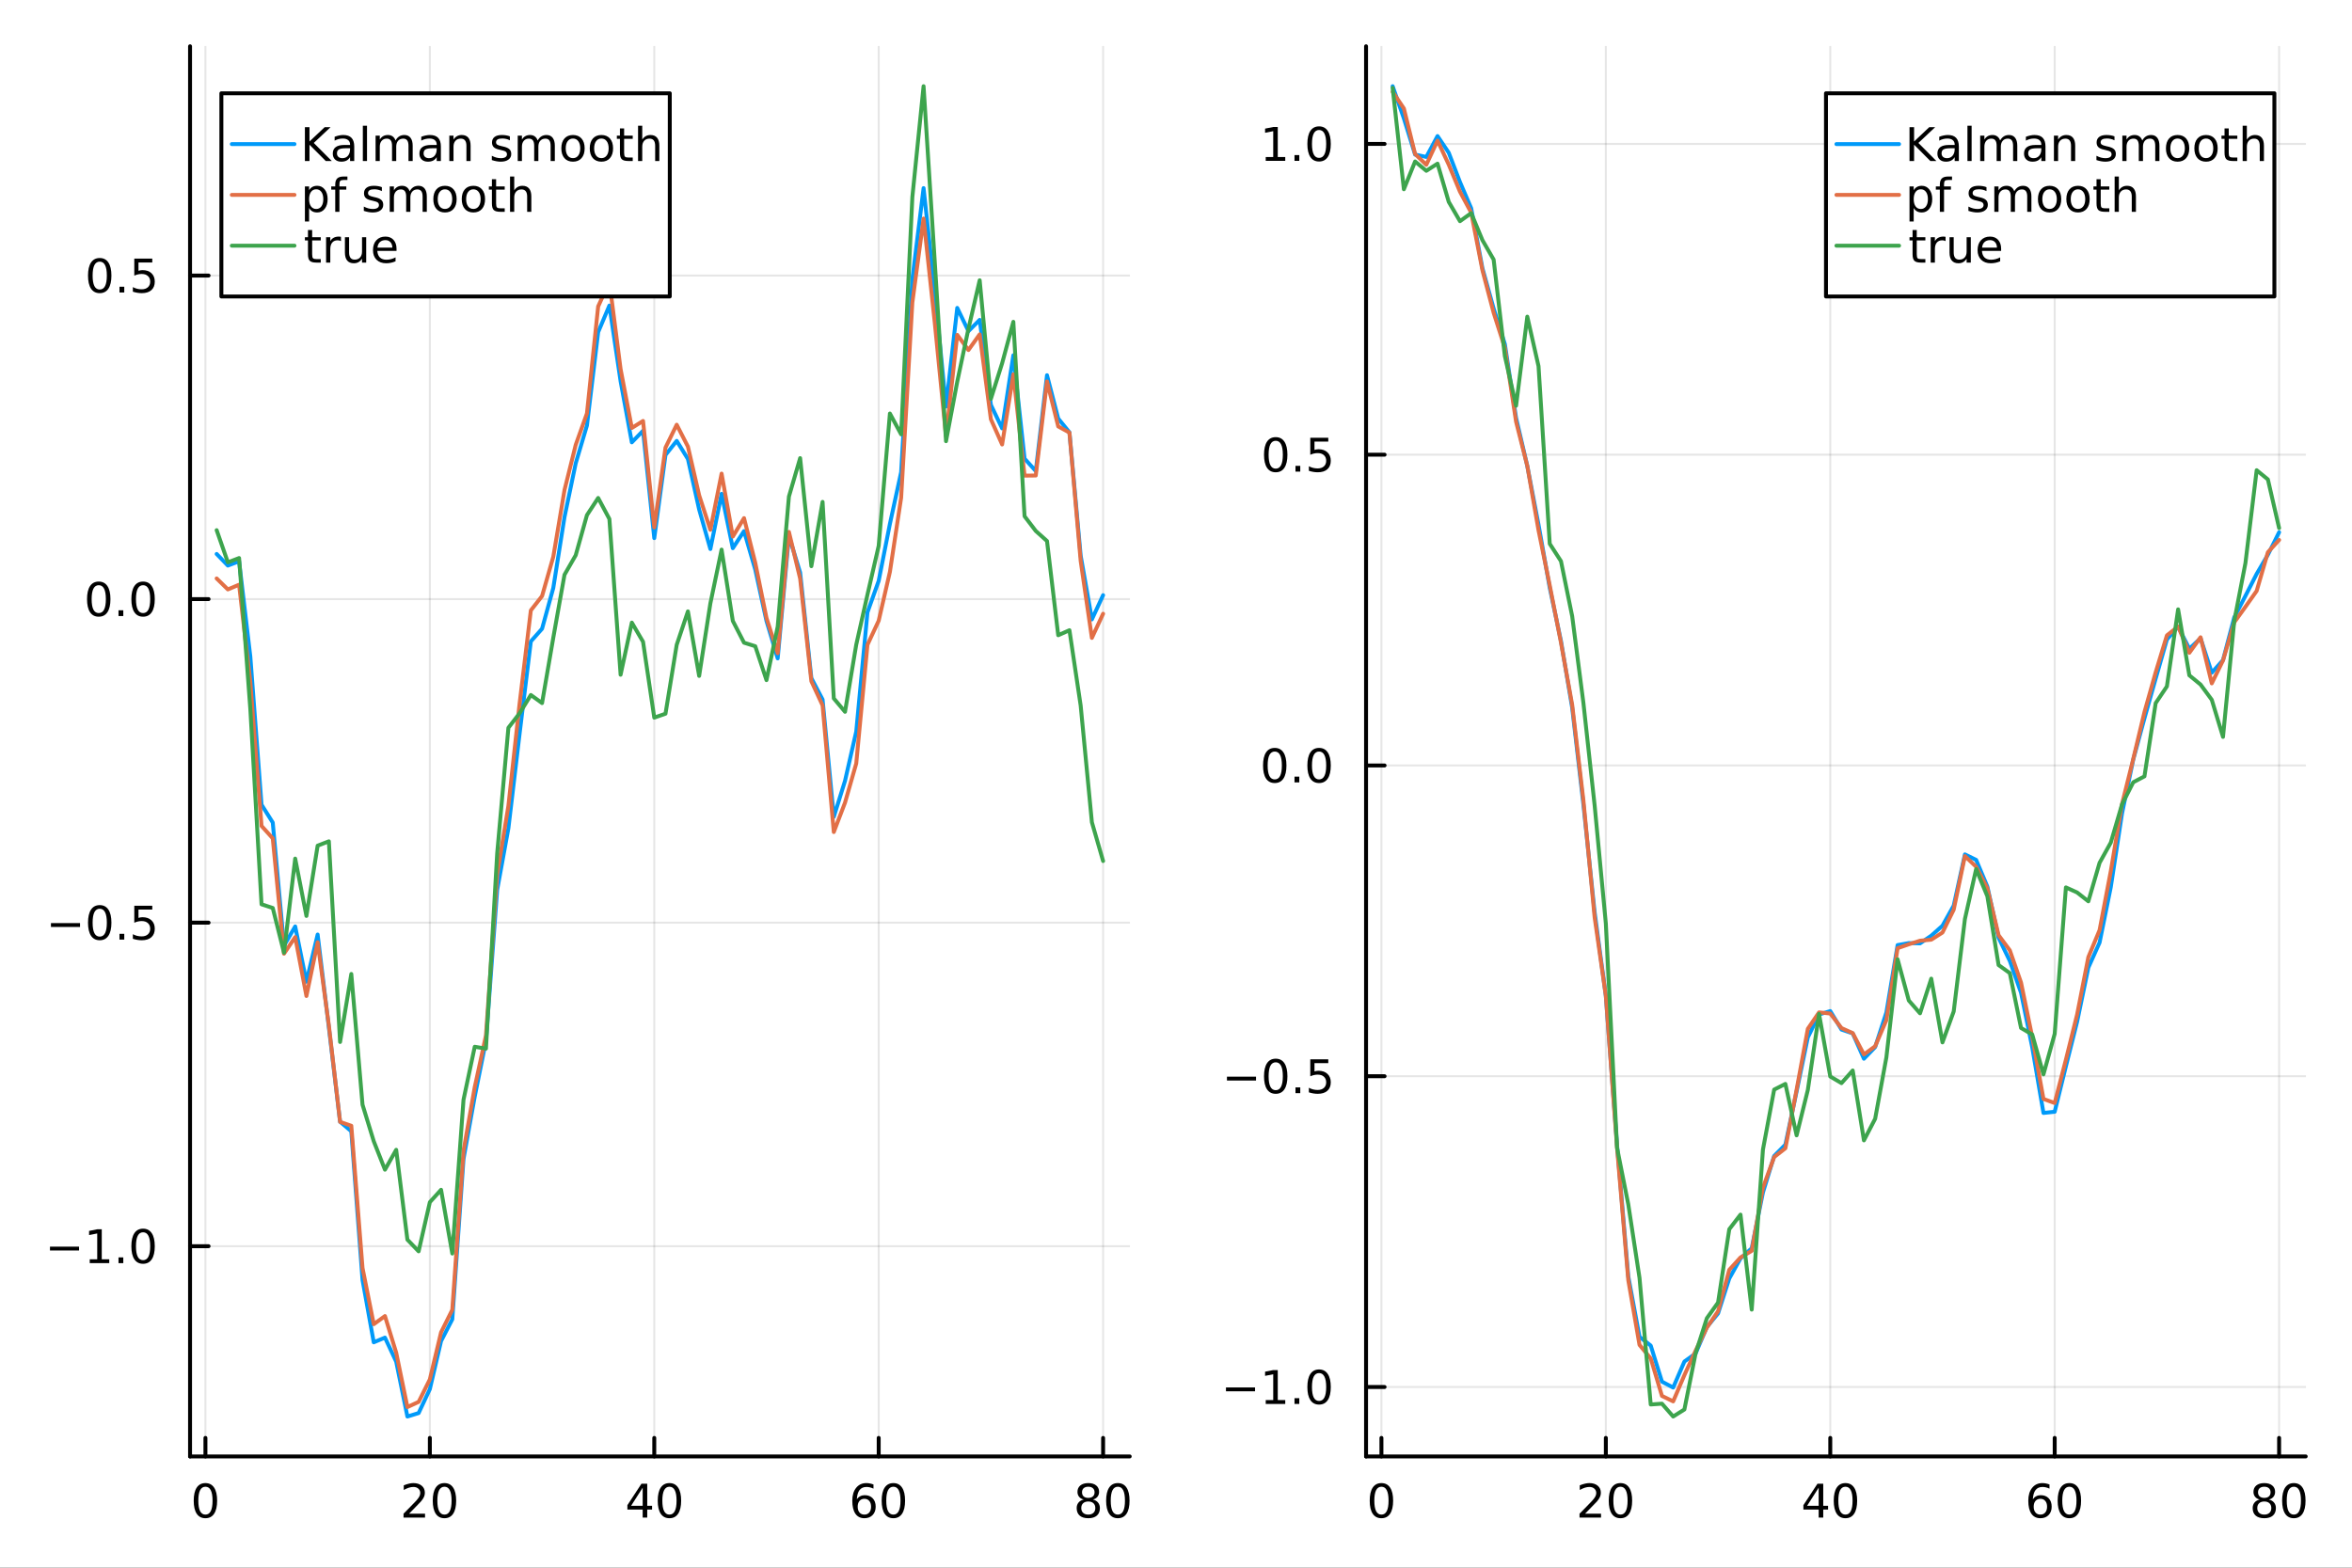 <?xml version="1.0" encoding="utf-8"?>
<svg xmlns="http://www.w3.org/2000/svg" xmlns:xlink="http://www.w3.org/1999/xlink" width="600" height="400" viewBox="0 0 2400 1600">
<rect x="0" y="0" width="2400" height="1600" fill="#333333" stroke="none"/>
<defs>
  <clipPath id="clip050">
    <rect x="0" y="0" width="2400" height="1600"/>
  </clipPath>
</defs>
<path clip-path="url(#clip050)" d="M0 1600 L2400 1600 L2400 0 L0 0  Z" fill="#ffffff" fill-rule="evenodd" fill-opacity="1"/>
<defs>
  <clipPath id="clip051">
    <rect x="480" y="0" width="1681" height="1600"/>
  </clipPath>
</defs>
<path clip-path="url(#clip050)" d="M193.936 1486.45 L1152.76 1486.45 L1152.76 47.244 L193.936 47.244  Z" fill="#ffffff" fill-rule="evenodd" fill-opacity="1"/>
<defs>
  <clipPath id="clip052">
    <rect x="193" y="47" width="960" height="1440"/>
  </clipPath>
</defs>
<polyline clip-path="url(#clip052)" style="stroke:#000000; stroke-linecap:round; stroke-linejoin:round; stroke-width:2; stroke-opacity:0.1; fill:none" points="209.622,1486.45 209.622,47.244 "/>
<polyline clip-path="url(#clip052)" style="stroke:#000000; stroke-linecap:round; stroke-linejoin:round; stroke-width:2; stroke-opacity:0.1; fill:none" points="438.622,1486.45 438.622,47.244 "/>
<polyline clip-path="url(#clip052)" style="stroke:#000000; stroke-linecap:round; stroke-linejoin:round; stroke-width:2; stroke-opacity:0.1; fill:none" points="667.621,1486.45 667.621,47.244 "/>
<polyline clip-path="url(#clip052)" style="stroke:#000000; stroke-linecap:round; stroke-linejoin:round; stroke-width:2; stroke-opacity:0.1; fill:none" points="896.62,1486.45 896.62,47.244 "/>
<polyline clip-path="url(#clip052)" style="stroke:#000000; stroke-linecap:round; stroke-linejoin:round; stroke-width:2; stroke-opacity:0.1; fill:none" points="1125.62,1486.45 1125.62,47.244 "/>
<polyline clip-path="url(#clip052)" style="stroke:#000000; stroke-linecap:round; stroke-linejoin:round; stroke-width:2; stroke-opacity:0.1; fill:none" points="193.936,1271.9 1152.76,1271.9 "/>
<polyline clip-path="url(#clip052)" style="stroke:#000000; stroke-linecap:round; stroke-linejoin:round; stroke-width:2; stroke-opacity:0.1; fill:none" points="193.936,941.678 1152.76,941.678 "/>
<polyline clip-path="url(#clip052)" style="stroke:#000000; stroke-linecap:round; stroke-linejoin:round; stroke-width:2; stroke-opacity:0.1; fill:none" points="193.936,611.461 1152.76,611.461 "/>
<polyline clip-path="url(#clip052)" style="stroke:#000000; stroke-linecap:round; stroke-linejoin:round; stroke-width:2; stroke-opacity:0.1; fill:none" points="193.936,281.243 1152.76,281.243 "/>
<polyline clip-path="url(#clip050)" style="stroke:#000000; stroke-linecap:round; stroke-linejoin:round; stroke-width:4; stroke-opacity:1; fill:none" points="193.936,1486.45 1152.76,1486.45 "/>
<polyline clip-path="url(#clip050)" style="stroke:#000000; stroke-linecap:round; stroke-linejoin:round; stroke-width:4; stroke-opacity:1; fill:none" points="209.622,1486.45 209.622,1467.55 "/>
<polyline clip-path="url(#clip050)" style="stroke:#000000; stroke-linecap:round; stroke-linejoin:round; stroke-width:4; stroke-opacity:1; fill:none" points="438.622,1486.45 438.622,1467.55 "/>
<polyline clip-path="url(#clip050)" style="stroke:#000000; stroke-linecap:round; stroke-linejoin:round; stroke-width:4; stroke-opacity:1; fill:none" points="667.621,1486.45 667.621,1467.55 "/>
<polyline clip-path="url(#clip050)" style="stroke:#000000; stroke-linecap:round; stroke-linejoin:round; stroke-width:4; stroke-opacity:1; fill:none" points="896.62,1486.45 896.62,1467.55 "/>
<polyline clip-path="url(#clip050)" style="stroke:#000000; stroke-linecap:round; stroke-linejoin:round; stroke-width:4; stroke-opacity:1; fill:none" points="1125.62,1486.45 1125.62,1467.55 "/>
<path clip-path="url(#clip050)" d="M209.622 1517.37 Q206.011 1517.37 204.183 1520.93 Q202.377 1524.47 202.377 1531.6 Q202.377 1538.71 204.183 1542.27 Q206.011 1545.82 209.622 1545.82 Q213.257 1545.82 215.062 1542.27 Q216.891 1538.71 216.891 1531.6 Q216.891 1524.47 215.062 1520.93 Q213.257 1517.37 209.622 1517.37 M209.622 1513.66 Q215.433 1513.66 218.488 1518.27 Q221.567 1522.85 221.567 1531.6 Q221.567 1540.33 218.488 1544.94 Q215.433 1549.52 209.622 1549.52 Q203.812 1549.52 200.734 1544.94 Q197.678 1540.33 197.678 1531.6 Q197.678 1522.85 200.734 1518.27 Q203.812 1513.66 209.622 1513.66 Z" fill="#000000" fill-rule="nonzero" fill-opacity="1" /><path clip-path="url(#clip050)" d="M417.395 1544.91 L433.714 1544.91 L433.714 1548.85 L411.77 1548.85 L411.77 1544.91 Q414.432 1542.16 419.015 1537.53 Q423.622 1532.88 424.802 1531.53 Q427.048 1529.01 427.927 1527.27 Q428.83 1525.51 428.83 1523.82 Q428.83 1521.07 426.886 1519.33 Q424.964 1517.6 421.863 1517.6 Q419.663 1517.6 417.21 1518.36 Q414.779 1519.13 412.001 1520.68 L412.001 1515.95 Q414.826 1514.82 417.279 1514.24 Q419.733 1513.66 421.77 1513.66 Q427.14 1513.66 430.335 1516.35 Q433.529 1519.03 433.529 1523.52 Q433.529 1525.65 432.719 1527.57 Q431.932 1529.47 429.825 1532.07 Q429.247 1532.74 426.145 1535.95 Q423.043 1539.15 417.395 1544.91 Z" fill="#000000" fill-rule="nonzero" fill-opacity="1" /><path clip-path="url(#clip050)" d="M453.529 1517.37 Q449.918 1517.37 448.089 1520.93 Q446.284 1524.47 446.284 1531.6 Q446.284 1538.71 448.089 1542.27 Q449.918 1545.82 453.529 1545.82 Q457.163 1545.82 458.969 1542.27 Q460.798 1538.71 460.798 1531.6 Q460.798 1524.47 458.969 1520.93 Q457.163 1517.37 453.529 1517.37 M453.529 1513.66 Q459.339 1513.66 462.395 1518.27 Q465.473 1522.85 465.473 1531.6 Q465.473 1540.33 462.395 1544.94 Q459.339 1549.52 453.529 1549.52 Q447.719 1549.52 444.64 1544.94 Q441.585 1540.33 441.585 1531.6 Q441.585 1522.85 444.64 1518.27 Q447.719 1513.66 453.529 1513.66 Z" fill="#000000" fill-rule="nonzero" fill-opacity="1" /><path clip-path="url(#clip050)" d="M655.792 1518.36 L643.987 1536.81 L655.792 1536.81 L655.792 1518.36 M654.565 1514.29 L660.445 1514.29 L660.445 1536.81 L665.376 1536.81 L665.376 1540.7 L660.445 1540.7 L660.445 1548.85 L655.792 1548.85 L655.792 1540.7 L640.191 1540.7 L640.191 1536.19 L654.565 1514.29 Z" fill="#000000" fill-rule="nonzero" fill-opacity="1" /><path clip-path="url(#clip050)" d="M683.107 1517.37 Q679.496 1517.37 677.667 1520.93 Q675.862 1524.47 675.862 1531.6 Q675.862 1538.71 677.667 1542.27 Q679.496 1545.82 683.107 1545.82 Q686.741 1545.82 688.547 1542.27 Q690.375 1538.71 690.375 1531.6 Q690.375 1524.47 688.547 1520.93 Q686.741 1517.37 683.107 1517.37 M683.107 1513.66 Q688.917 1513.66 691.973 1518.27 Q695.051 1522.85 695.051 1531.6 Q695.051 1540.33 691.973 1544.94 Q688.917 1549.52 683.107 1549.52 Q677.297 1549.52 674.218 1544.94 Q671.163 1540.33 671.163 1531.6 Q671.163 1522.85 674.218 1518.27 Q677.297 1513.66 683.107 1513.66 Z" fill="#000000" fill-rule="nonzero" fill-opacity="1" /><path clip-path="url(#clip050)" d="M882.025 1529.7 Q878.877 1529.7 877.025 1531.86 Q875.197 1534.01 875.197 1537.76 Q875.197 1541.49 877.025 1543.66 Q878.877 1545.82 882.025 1545.82 Q885.174 1545.82 887.002 1543.66 Q888.854 1541.49 888.854 1537.76 Q888.854 1534.01 887.002 1531.86 Q885.174 1529.7 882.025 1529.7 M891.308 1515.05 L891.308 1519.31 Q889.549 1518.48 887.743 1518.04 Q885.961 1517.6 884.201 1517.6 Q879.572 1517.6 877.118 1520.72 Q874.687 1523.85 874.34 1530.17 Q875.706 1528.15 877.766 1527.09 Q879.826 1526 882.303 1526 Q887.511 1526 890.521 1529.17 Q893.553 1532.32 893.553 1537.76 Q893.553 1543.08 890.405 1546.3 Q887.257 1549.52 882.025 1549.52 Q876.03 1549.52 872.859 1544.94 Q869.688 1540.33 869.688 1531.6 Q869.688 1523.41 873.576 1518.55 Q877.465 1513.66 884.016 1513.66 Q885.775 1513.66 887.558 1514.01 Q889.363 1514.36 891.308 1515.05 Z" fill="#000000" fill-rule="nonzero" fill-opacity="1" /><path clip-path="url(#clip050)" d="M911.609 1517.37 Q907.997 1517.37 906.169 1520.93 Q904.363 1524.47 904.363 1531.6 Q904.363 1538.71 906.169 1542.27 Q907.997 1545.82 911.609 1545.82 Q915.243 1545.82 917.048 1542.27 Q918.877 1538.71 918.877 1531.6 Q918.877 1524.47 917.048 1520.93 Q915.243 1517.37 911.609 1517.37 M911.609 1513.66 Q917.419 1513.66 920.474 1518.27 Q923.553 1522.85 923.553 1531.6 Q923.553 1540.33 920.474 1544.94 Q917.419 1549.52 911.609 1549.52 Q905.798 1549.52 902.72 1544.94 Q899.664 1540.33 899.664 1531.6 Q899.664 1522.85 902.72 1518.27 Q905.798 1513.66 911.609 1513.66 Z" fill="#000000" fill-rule="nonzero" fill-opacity="1" /><path clip-path="url(#clip050)" d="M1110.49 1532.44 Q1107.16 1532.44 1105.24 1534.22 Q1103.34 1536 1103.34 1539.13 Q1103.34 1542.25 1105.24 1544.03 Q1107.16 1545.82 1110.49 1545.82 Q1113.83 1545.82 1115.75 1544.03 Q1117.67 1542.23 1117.67 1539.13 Q1117.67 1536 1115.75 1534.22 Q1113.85 1532.44 1110.49 1532.44 M1105.82 1530.45 Q1102.81 1529.7 1101.12 1527.64 Q1099.45 1525.58 1099.45 1522.62 Q1099.45 1518.48 1102.39 1516.07 Q1105.35 1513.66 1110.49 1513.66 Q1115.65 1513.66 1118.59 1516.07 Q1121.53 1518.48 1121.53 1522.62 Q1121.53 1525.58 1119.84 1527.64 Q1118.18 1529.7 1115.19 1530.45 Q1118.57 1531.23 1120.45 1533.52 Q1122.34 1535.82 1122.34 1539.13 Q1122.34 1544.15 1119.27 1546.83 Q1116.21 1549.52 1110.49 1549.52 Q1104.77 1549.52 1101.7 1546.83 Q1098.64 1544.15 1098.64 1539.13 Q1098.64 1535.82 1100.54 1533.52 Q1102.44 1531.23 1105.82 1530.45 M1104.1 1523.06 Q1104.1 1525.75 1105.77 1527.25 Q1107.46 1528.76 1110.49 1528.76 Q1113.5 1528.76 1115.19 1527.25 Q1116.9 1525.75 1116.9 1523.06 Q1116.9 1520.38 1115.19 1518.87 Q1113.5 1517.37 1110.49 1517.37 Q1107.46 1517.37 1105.77 1518.87 Q1104.1 1520.38 1104.1 1523.06 Z" fill="#000000" fill-rule="nonzero" fill-opacity="1" /><path clip-path="url(#clip050)" d="M1140.65 1517.37 Q1137.04 1517.37 1135.21 1520.93 Q1133.41 1524.47 1133.41 1531.6 Q1133.41 1538.71 1135.21 1542.27 Q1137.04 1545.82 1140.65 1545.82 Q1144.29 1545.82 1146.09 1542.27 Q1147.92 1538.71 1147.92 1531.6 Q1147.92 1524.47 1146.09 1520.93 Q1144.29 1517.37 1140.65 1517.37 M1140.65 1513.66 Q1146.46 1513.66 1149.52 1518.27 Q1152.6 1522.85 1152.6 1531.6 Q1152.6 1540.33 1149.52 1544.94 Q1146.46 1549.52 1140.65 1549.52 Q1134.84 1549.52 1131.77 1544.94 Q1128.71 1540.33 1128.71 1531.6 Q1128.71 1522.85 1131.77 1518.27 Q1134.84 1513.66 1140.65 1513.66 Z" fill="#000000" fill-rule="nonzero" fill-opacity="1" /><polyline clip-path="url(#clip050)" style="stroke:#000000; stroke-linecap:round; stroke-linejoin:round; stroke-width:4; stroke-opacity:1; fill:none" points="193.936,1486.45 193.936,47.244 "/>
<polyline clip-path="url(#clip050)" style="stroke:#000000; stroke-linecap:round; stroke-linejoin:round; stroke-width:4; stroke-opacity:1; fill:none" points="193.936,1271.9 212.834,1271.9 "/>
<polyline clip-path="url(#clip050)" style="stroke:#000000; stroke-linecap:round; stroke-linejoin:round; stroke-width:4; stroke-opacity:1; fill:none" points="193.936,941.678 212.834,941.678 "/>
<polyline clip-path="url(#clip050)" style="stroke:#000000; stroke-linecap:round; stroke-linejoin:round; stroke-width:4; stroke-opacity:1; fill:none" points="193.936,611.461 212.834,611.461 "/>
<polyline clip-path="url(#clip050)" style="stroke:#000000; stroke-linecap:round; stroke-linejoin:round; stroke-width:4; stroke-opacity:1; fill:none" points="193.936,281.243 212.834,281.243 "/>
<path clip-path="url(#clip050)" d="M50.992 1272.35 L80.668 1272.35 L80.668 1276.28 L50.992 1276.28 L50.992 1272.35 Z" fill="#000000" fill-rule="nonzero" fill-opacity="1" /><path clip-path="url(#clip050)" d="M91.571 1285.24 L99.21 1285.24 L99.21 1258.87 L90.899 1260.54 L90.899 1256.28 L99.163 1254.62 L103.839 1254.62 L103.839 1285.24 L111.478 1285.24 L111.478 1289.18 L91.571 1289.18 L91.571 1285.24 Z" fill="#000000" fill-rule="nonzero" fill-opacity="1" /><path clip-path="url(#clip050)" d="M120.922 1283.3 L125.807 1283.3 L125.807 1289.18 L120.922 1289.18 L120.922 1283.3 Z" fill="#000000" fill-rule="nonzero" fill-opacity="1" /><path clip-path="url(#clip050)" d="M145.992 1257.69 Q142.381 1257.69 140.552 1261.26 Q138.746 1264.8 138.746 1271.93 Q138.746 1279.04 140.552 1282.6 Q142.381 1286.14 145.992 1286.14 Q149.626 1286.14 151.431 1282.6 Q153.26 1279.04 153.26 1271.93 Q153.26 1264.8 151.431 1261.26 Q149.626 1257.69 145.992 1257.69 M145.992 1253.99 Q151.802 1253.99 154.857 1258.6 Q157.936 1263.18 157.936 1271.93 Q157.936 1280.66 154.857 1285.26 Q151.802 1289.85 145.992 1289.85 Q140.181 1289.85 137.103 1285.26 Q134.047 1280.66 134.047 1271.93 Q134.047 1263.18 137.103 1258.6 Q140.181 1253.99 145.992 1253.99 Z" fill="#000000" fill-rule="nonzero" fill-opacity="1" /><path clip-path="url(#clip050)" d="M51.987 942.129 L81.663 942.129 L81.663 946.065 L51.987 946.065 L51.987 942.129 Z" fill="#000000" fill-rule="nonzero" fill-opacity="1" /><path clip-path="url(#clip050)" d="M101.756 927.477 Q98.145 927.477 96.316 931.042 Q94.51 934.583 94.51 941.713 Q94.51 948.819 96.316 952.384 Q98.145 955.926 101.756 955.926 Q105.39 955.926 107.196 952.384 Q109.024 948.819 109.024 941.713 Q109.024 934.583 107.196 931.042 Q105.39 927.477 101.756 927.477 M101.756 923.773 Q107.566 923.773 110.621 928.38 Q113.7 932.963 113.7 941.713 Q113.7 950.44 110.621 955.046 Q107.566 959.629 101.756 959.629 Q95.946 959.629 92.867 955.046 Q89.811 950.44 89.811 941.713 Q89.811 932.963 92.867 928.38 Q95.946 923.773 101.756 923.773 Z" fill="#000000" fill-rule="nonzero" fill-opacity="1" /><path clip-path="url(#clip050)" d="M121.918 953.078 L126.802 953.078 L126.802 958.958 L121.918 958.958 L121.918 953.078 Z" fill="#000000" fill-rule="nonzero" fill-opacity="1" /><path clip-path="url(#clip050)" d="M137.033 924.398 L155.39 924.398 L155.39 928.333 L141.316 928.333 L141.316 936.805 Q142.334 936.458 143.353 936.296 Q144.371 936.111 145.39 936.111 Q151.177 936.111 154.556 939.282 Q157.936 942.454 157.936 947.87 Q157.936 953.449 154.464 956.551 Q150.992 959.629 144.672 959.629 Q142.496 959.629 140.228 959.259 Q137.982 958.889 135.575 958.148 L135.575 953.449 Q137.658 954.583 139.881 955.139 Q142.103 955.694 144.58 955.694 Q148.584 955.694 150.922 953.588 Q153.26 951.481 153.26 947.87 Q153.26 944.259 150.922 942.153 Q148.584 940.046 144.58 940.046 Q142.705 940.046 140.83 940.463 Q138.978 940.879 137.033 941.759 L137.033 924.398 Z" fill="#000000" fill-rule="nonzero" fill-opacity="1" /><path clip-path="url(#clip050)" d="M100.76 597.259 Q97.149 597.259 95.321 600.824 Q93.515 604.366 93.515 611.495 Q93.515 618.602 95.321 622.167 Q97.149 625.708 100.76 625.708 Q104.395 625.708 106.2 622.167 Q108.029 618.602 108.029 611.495 Q108.029 604.366 106.2 600.824 Q104.395 597.259 100.76 597.259 M100.76 593.556 Q106.571 593.556 109.626 598.162 Q112.705 602.745 112.705 611.495 Q112.705 620.222 109.626 624.829 Q106.571 629.412 100.76 629.412 Q94.95 629.412 91.871 624.829 Q88.816 620.222 88.816 611.495 Q88.816 602.745 91.871 598.162 Q94.95 593.556 100.76 593.556 Z" fill="#000000" fill-rule="nonzero" fill-opacity="1" /><path clip-path="url(#clip050)" d="M120.922 622.861 L125.807 622.861 L125.807 628.741 L120.922 628.741 L120.922 622.861 Z" fill="#000000" fill-rule="nonzero" fill-opacity="1" /><path clip-path="url(#clip050)" d="M145.992 597.259 Q142.381 597.259 140.552 600.824 Q138.746 604.366 138.746 611.495 Q138.746 618.602 140.552 622.167 Q142.381 625.708 145.992 625.708 Q149.626 625.708 151.431 622.167 Q153.26 618.602 153.26 611.495 Q153.26 604.366 151.431 600.824 Q149.626 597.259 145.992 597.259 M145.992 593.556 Q151.802 593.556 154.857 598.162 Q157.936 602.745 157.936 611.495 Q157.936 620.222 154.857 624.829 Q151.802 629.412 145.992 629.412 Q140.181 629.412 137.103 624.829 Q134.047 620.222 134.047 611.495 Q134.047 602.745 137.103 598.162 Q140.181 593.556 145.992 593.556 Z" fill="#000000" fill-rule="nonzero" fill-opacity="1" /><path clip-path="url(#clip050)" d="M101.756 267.042 Q98.145 267.042 96.316 270.607 Q94.51 274.148 94.51 281.278 Q94.51 288.384 96.316 291.949 Q98.145 295.491 101.756 295.491 Q105.39 295.491 107.196 291.949 Q109.024 288.384 109.024 281.278 Q109.024 274.148 107.196 270.607 Q105.39 267.042 101.756 267.042 M101.756 263.338 Q107.566 263.338 110.621 267.945 Q113.7 272.528 113.7 281.278 Q113.7 290.005 110.621 294.611 Q107.566 299.195 101.756 299.195 Q95.946 299.195 92.867 294.611 Q89.811 290.005 89.811 281.278 Q89.811 272.528 92.867 267.945 Q95.946 263.338 101.756 263.338 Z" fill="#000000" fill-rule="nonzero" fill-opacity="1" /><path clip-path="url(#clip050)" d="M121.918 292.644 L126.802 292.644 L126.802 298.523 L121.918 298.523 L121.918 292.644 Z" fill="#000000" fill-rule="nonzero" fill-opacity="1" /><path clip-path="url(#clip050)" d="M137.033 263.963 L155.39 263.963 L155.39 267.898 L141.316 267.898 L141.316 276.371 Q142.334 276.023 143.353 275.861 Q144.371 275.676 145.39 275.676 Q151.177 275.676 154.556 278.847 Q157.936 282.019 157.936 287.435 Q157.936 293.014 154.464 296.116 Q150.992 299.195 144.672 299.195 Q142.496 299.195 140.228 298.824 Q137.982 298.454 135.575 297.713 L135.575 293.014 Q137.658 294.148 139.881 294.704 Q142.103 295.259 144.58 295.259 Q148.584 295.259 150.922 293.153 Q153.26 291.046 153.26 287.435 Q153.26 283.824 150.922 281.718 Q148.584 279.611 144.58 279.611 Q142.705 279.611 140.83 280.028 Q138.978 280.445 137.033 281.324 L137.033 263.963 Z" fill="#000000" fill-rule="nonzero" fill-opacity="1" /><polyline clip-path="url(#clip052)" style="stroke:#009af9; stroke-linecap:round; stroke-linejoin:round; stroke-width:4; stroke-opacity:1; fill:none" points="221.072,565.395 232.522,577.239 243.972,572.835 255.422,670.034 266.872,821.288 278.322,839.502 289.772,965.252 301.222,945.522 312.672,1001.96 324.122,953.796 335.572,1048.62 347.022,1144.86 358.472,1154.59 369.922,1306.42 381.372,1369.97 392.822,1365.19 404.272,1389.72 415.722,1445.72 427.172,1442.19 438.622,1417.75 450.072,1368.71 461.522,1346.5 472.972,1182.87 484.422,1119.19 495.872,1062.39 507.321,908.297 518.771,845.361 530.221,748.666 541.671,654.642 553.121,641.712 564.571,600.1 576.021,527.757 587.471,472.82 598.921,434.277 610.371,338.958 621.821,311.864 633.271,389.135 644.721,451.441 656.171,439.641 667.621,549.2 679.071,464.338 690.521,449.97 701.971,468.49 713.421,520 724.871,560.332 736.321,503.976 747.771,559.492 759.221,542.064 770.671,581.32 782.121,633.759 793.571,671.966 805.021,546.936 816.47,584.329 827.92,692.07 839.37,713.937 850.82,833.699 862.27,796.918 873.72,746.59 885.17,624.933 896.62,592.843 908.07,534.657 919.52,481.883 930.97,284.899 942.42,191.983 953.87,297.78 965.32,414.937 976.77,314.266 988.22,337.967 999.67,326.481 1011.12,413.241 1022.57,437.214 1034.02,362.588 1045.47,468.067 1056.92,480.752 1068.37,382.957 1079.82,427.194 1091.27,441.236 1102.72,567.029 1114.17,632.166 1125.62,607.449 "/>
<polyline clip-path="url(#clip052)" style="stroke:#e26f46; stroke-linecap:round; stroke-linejoin:round; stroke-width:4; stroke-opacity:1; fill:none" points="221.072,590.377 232.522,601.571 243.972,596.743 255.422,696.235 266.872,842.962 278.322,855.642 289.772,973.347 301.222,956.421 312.672,1016.51 324.122,961.659 335.572,1046.61 347.022,1145.02 358.472,1148.98 369.922,1294.12 381.372,1351.5 392.822,1343.19 404.272,1380.52 415.722,1436.07 427.172,1430.77 438.622,1407.82 450.072,1359.77 461.522,1336.81 472.972,1174.66 484.422,1109.56 495.872,1056.83 507.321,892.81 518.771,822.454 530.221,717.906 541.671,622.971 553.121,608.35 564.571,568.272 576.021,500.145 587.471,454.003 598.921,421.909 610.371,312.742 621.821,287.683 633.271,376.763 644.721,436.774 656.171,429.631 667.621,538.312 679.071,456.826 690.521,433.473 701.971,455.824 713.421,505.506 724.871,540.693 736.321,483.37 747.771,547.64 759.221,528.801 770.671,574.404 782.121,630.651 793.571,666.693 805.021,542.887 816.47,590.513 827.92,695.247 839.37,719.94 850.82,849.189 862.27,819.183 873.72,779.205 885.17,658.053 896.62,633.532 908.07,583.645 919.52,508.071 930.97,308.743 942.42,223.056 953.87,329.608 965.32,445.053 976.77,341.768 988.22,357.225 999.67,341.259 1011.12,427.892 1022.57,453.644 1034.02,382.07 1045.47,485.436 1056.92,485.299 1068.37,389.246 1079.82,435.212 1091.27,441.509 1102.72,572.482 1114.17,651.048 1125.62,626.397 "/>
<polyline clip-path="url(#clip052)" style="stroke:#3da44d; stroke-linecap:round; stroke-linejoin:round; stroke-width:4; stroke-opacity:1; fill:none" points="221.072,541.106 232.522,573.926 243.972,569.561 255.422,723.584 266.872,922.937 278.322,926.684 289.772,972.318 301.222,876.303 312.672,934.808 324.122,863.098 335.572,858.657 347.022,1063.46 358.472,994.039 369.922,1127.47 381.372,1164.73 392.822,1193.82 404.272,1173.52 415.722,1265.2 427.172,1277.12 438.622,1226.96 450.072,1214.31 461.522,1279.36 472.972,1122.4 484.422,1068.35 495.872,1070.24 507.321,871.072 518.771,742.775 530.221,727.974 541.671,709.325 553.121,717.567 564.571,650.898 576.021,586.596 587.471,566.651 598.921,525.763 610.371,508.23 621.821,529.663 633.271,688.636 644.721,635.437 656.171,655.013 667.621,732.422 679.071,728.42 690.521,658.082 701.971,623.994 713.421,689.833 724.871,615.811 736.321,560.929 747.771,633.709 759.221,655.942 770.671,659.538 782.121,694.144 793.571,639.469 805.021,506.81 816.47,467.566 827.92,577.852 839.37,512.239 850.82,712.823 862.27,726.47 873.72,657.958 885.17,606.883 896.62,557.115 908.07,422.045 919.52,443.3 930.97,201.172 942.42,87.976 953.87,267.481 965.32,450.295 976.77,389.635 988.22,335.468 999.67,286.053 1011.12,407.089 1022.57,370.776 1034.02,328.455 1045.47,526.896 1056.92,541.909 1068.37,552.172 1079.82,648.317 1091.27,643.217 1102.72,720.114 1114.17,839.177 1125.62,878.761 "/>
<path clip-path="url(#clip050)" d="M225.897 302.578 L683.443 302.578 L683.443 95.218 L225.897 95.218  Z" fill="#ffffff" fill-rule="evenodd" fill-opacity="1"/>
<polyline clip-path="url(#clip050)" style="stroke:#000000; stroke-linecap:round; stroke-linejoin:round; stroke-width:4; stroke-opacity:1; fill:none" points="225.897,302.578 683.443,302.578 683.443,95.218 225.897,95.218 225.897,302.578 "/>
<polyline clip-path="url(#clip050)" style="stroke:#009af9; stroke-linecap:round; stroke-linejoin:round; stroke-width:4; stroke-opacity:1; fill:none" points="236.55,147.058 300.472,147.058 "/>
<path clip-path="url(#clip050)" d="M311.125 129.778 L315.801 129.778 L315.801 144.384 L331.31 129.778 L337.329 129.778 L320.176 145.889 L338.556 164.338 L332.398 164.338 L315.801 147.694 L315.801 164.338 L311.125 164.338 L311.125 129.778 Z" fill="#000000" fill-rule="nonzero" fill-opacity="1" /><path clip-path="url(#clip050)" d="M352.977 151.305 Q347.815 151.305 345.824 152.486 Q343.833 153.666 343.833 156.514 Q343.833 158.782 345.315 160.125 Q346.819 161.444 349.389 161.444 Q352.93 161.444 355.06 158.944 Q357.213 156.421 357.213 152.254 L357.213 151.305 L352.977 151.305 M361.472 149.546 L361.472 164.338 L357.213 164.338 L357.213 160.402 Q355.754 162.763 353.579 163.898 Q351.403 165.009 348.255 165.009 Q344.273 165.009 341.912 162.787 Q339.574 160.541 339.574 156.791 Q339.574 152.416 342.491 150.194 Q345.43 147.972 351.241 147.972 L357.213 147.972 L357.213 147.555 Q357.213 144.615 355.268 143.018 Q353.347 141.398 349.852 141.398 Q347.63 141.398 345.523 141.93 Q343.417 142.463 341.472 143.527 L341.472 139.592 Q343.81 138.69 346.009 138.25 Q348.208 137.787 350.292 137.787 Q355.917 137.787 358.694 140.703 Q361.472 143.62 361.472 149.546 Z" fill="#000000" fill-rule="nonzero" fill-opacity="1" /><path clip-path="url(#clip050)" d="M370.245 128.319 L374.504 128.319 L374.504 164.338 L370.245 164.338 L370.245 128.319 Z" fill="#000000" fill-rule="nonzero" fill-opacity="1" /><path clip-path="url(#clip050)" d="M403.601 143.389 Q405.199 140.518 407.421 139.153 Q409.643 137.787 412.652 137.787 Q416.703 137.787 418.902 140.634 Q421.101 143.458 421.101 148.689 L421.101 164.338 L416.819 164.338 L416.819 148.828 Q416.819 145.102 415.5 143.296 Q414.18 141.49 411.472 141.49 Q408.162 141.49 406.24 143.69 Q404.319 145.889 404.319 149.685 L404.319 164.338 L400.037 164.338 L400.037 148.828 Q400.037 145.078 398.717 143.296 Q397.398 141.49 394.643 141.49 Q391.379 141.49 389.458 143.713 Q387.537 145.912 387.537 149.685 L387.537 164.338 L383.254 164.338 L383.254 138.412 L387.537 138.412 L387.537 142.44 Q388.995 140.055 391.032 138.921 Q393.069 137.787 395.87 137.787 Q398.694 137.787 400.662 139.222 Q402.652 140.657 403.601 143.389 Z" fill="#000000" fill-rule="nonzero" fill-opacity="1" /><path clip-path="url(#clip050)" d="M441.379 151.305 Q436.217 151.305 434.226 152.486 Q432.236 153.666 432.236 156.514 Q432.236 158.782 433.717 160.125 Q435.222 161.444 437.791 161.444 Q441.333 161.444 443.462 158.944 Q445.615 156.421 445.615 152.254 L445.615 151.305 L441.379 151.305 M449.874 149.546 L449.874 164.338 L445.615 164.338 L445.615 160.402 Q444.157 162.763 441.981 163.898 Q439.805 165.009 436.657 165.009 Q432.675 165.009 430.314 162.787 Q427.976 160.541 427.976 156.791 Q427.976 152.416 430.893 150.194 Q433.833 147.972 439.643 147.972 L445.615 147.972 L445.615 147.555 Q445.615 144.615 443.671 143.018 Q441.749 141.398 438.254 141.398 Q436.032 141.398 433.925 141.93 Q431.819 142.463 429.874 143.527 L429.874 139.592 Q432.212 138.69 434.411 138.25 Q436.611 137.787 438.694 137.787 Q444.319 137.787 447.097 140.703 Q449.874 143.62 449.874 149.546 Z" fill="#000000" fill-rule="nonzero" fill-opacity="1" /><path clip-path="url(#clip050)" d="M480.198 148.689 L480.198 164.338 L475.939 164.338 L475.939 148.828 Q475.939 145.148 474.504 143.319 Q473.069 141.49 470.198 141.49 Q466.749 141.49 464.759 143.69 Q462.768 145.889 462.768 149.685 L462.768 164.338 L458.485 164.338 L458.485 138.412 L462.768 138.412 L462.768 142.44 Q464.296 140.102 466.356 138.944 Q468.439 137.787 471.147 137.787 Q475.615 137.787 477.907 140.565 Q480.198 143.319 480.198 148.689 Z" fill="#000000" fill-rule="nonzero" fill-opacity="1" /><path clip-path="url(#clip050)" d="M520.291 139.176 L520.291 143.203 Q518.485 142.277 516.541 141.815 Q514.596 141.352 512.513 141.352 Q509.342 141.352 507.744 142.324 Q506.17 143.296 506.17 145.24 Q506.17 146.722 507.305 147.578 Q508.439 148.412 511.865 149.176 L513.323 149.5 Q517.86 150.472 519.758 152.254 Q521.68 154.014 521.68 157.185 Q521.68 160.796 518.809 162.902 Q515.962 165.009 510.962 165.009 Q508.879 165.009 506.61 164.592 Q504.365 164.199 501.865 163.388 L501.865 158.99 Q504.226 160.217 506.518 160.842 Q508.809 161.444 511.055 161.444 Q514.064 161.444 515.684 160.426 Q517.305 159.384 517.305 157.509 Q517.305 155.773 516.124 154.847 Q514.967 153.921 511.008 153.064 L509.527 152.717 Q505.568 151.884 503.809 150.171 Q502.05 148.435 502.05 145.426 Q502.05 141.768 504.643 139.778 Q507.235 137.787 512.004 137.787 Q514.365 137.787 516.448 138.134 Q518.531 138.481 520.291 139.176 Z" fill="#000000" fill-rule="nonzero" fill-opacity="1" /><path clip-path="url(#clip050)" d="M548.647 143.389 Q550.244 140.518 552.466 139.153 Q554.689 137.787 557.698 137.787 Q561.749 137.787 563.948 140.634 Q566.147 143.458 566.147 148.689 L566.147 164.338 L561.864 164.338 L561.864 148.828 Q561.864 145.102 560.545 143.296 Q559.226 141.49 556.517 141.49 Q553.207 141.49 551.286 143.69 Q549.365 145.889 549.365 149.685 L549.365 164.338 L545.082 164.338 L545.082 148.828 Q545.082 145.078 543.763 143.296 Q542.443 141.49 539.689 141.49 Q536.425 141.49 534.504 143.713 Q532.582 145.912 532.582 149.685 L532.582 164.338 L528.3 164.338 L528.3 138.412 L532.582 138.412 L532.582 142.44 Q534.041 140.055 536.078 138.921 Q538.115 137.787 540.916 137.787 Q543.74 137.787 545.707 139.222 Q547.698 140.657 548.647 143.389 Z" fill="#000000" fill-rule="nonzero" fill-opacity="1" /><path clip-path="url(#clip050)" d="M584.688 141.398 Q581.263 141.398 579.272 144.083 Q577.281 146.745 577.281 151.398 Q577.281 156.051 579.249 158.736 Q581.239 161.398 584.688 161.398 Q588.091 161.398 590.082 158.713 Q592.073 156.027 592.073 151.398 Q592.073 146.791 590.082 144.106 Q588.091 141.398 584.688 141.398 M584.688 137.787 Q590.244 137.787 593.415 141.398 Q596.587 145.009 596.587 151.398 Q596.587 157.764 593.415 161.398 Q590.244 165.009 584.688 165.009 Q579.11 165.009 575.938 161.398 Q572.79 157.764 572.79 151.398 Q572.79 145.009 575.938 141.398 Q579.11 137.787 584.688 137.787 Z" fill="#000000" fill-rule="nonzero" fill-opacity="1" /><path clip-path="url(#clip050)" d="M613.693 141.398 Q610.267 141.398 608.276 144.083 Q606.286 146.745 606.286 151.398 Q606.286 156.051 608.253 158.736 Q610.244 161.398 613.693 161.398 Q617.096 161.398 619.086 158.713 Q621.077 156.027 621.077 151.398 Q621.077 146.791 619.086 144.106 Q617.096 141.398 613.693 141.398 M613.693 137.787 Q619.248 137.787 622.42 141.398 Q625.591 145.009 625.591 151.398 Q625.591 157.764 622.42 161.398 Q619.248 165.009 613.693 165.009 Q608.114 165.009 604.943 161.398 Q601.795 157.764 601.795 151.398 Q601.795 145.009 604.943 141.398 Q608.114 137.787 613.693 137.787 Z" fill="#000000" fill-rule="nonzero" fill-opacity="1" /><path clip-path="url(#clip050)" d="M636.864 131.051 L636.864 138.412 L645.637 138.412 L645.637 141.722 L636.864 141.722 L636.864 155.796 Q636.864 158.967 637.721 159.87 Q638.6 160.773 641.262 160.773 L645.637 160.773 L645.637 164.338 L641.262 164.338 Q636.332 164.338 634.457 162.509 Q632.582 160.657 632.582 155.796 L632.582 141.722 L629.457 141.722 L629.457 138.412 L632.582 138.412 L632.582 131.051 L636.864 131.051 Z" fill="#000000" fill-rule="nonzero" fill-opacity="1" /><path clip-path="url(#clip050)" d="M672.79 148.689 L672.79 164.338 L668.531 164.338 L668.531 148.828 Q668.531 145.148 667.095 143.319 Q665.66 141.49 662.79 141.49 Q659.341 141.49 657.35 143.69 Q655.359 145.889 655.359 149.685 L655.359 164.338 L651.077 164.338 L651.077 128.319 L655.359 128.319 L655.359 142.44 Q656.887 140.102 658.947 138.944 Q661.031 137.787 663.739 137.787 Q668.207 137.787 670.498 140.565 Q672.79 143.319 672.79 148.689 Z" fill="#000000" fill-rule="nonzero" fill-opacity="1" /><polyline clip-path="url(#clip050)" style="stroke:#e26f46; stroke-linecap:round; stroke-linejoin:round; stroke-width:4; stroke-opacity:1; fill:none" points="236.55,198.898 300.472,198.898 "/>
<path clip-path="url(#clip050)" d="M315.407 212.289 L315.407 226.039 L311.125 226.039 L311.125 190.252 L315.407 190.252 L315.407 194.187 Q316.75 191.872 318.787 190.761 Q320.847 189.627 323.694 189.627 Q328.417 189.627 331.356 193.377 Q334.319 197.127 334.319 203.238 Q334.319 209.349 331.356 213.099 Q328.417 216.849 323.694 216.849 Q320.847 216.849 318.787 215.738 Q316.75 214.603 315.407 212.289 M329.898 203.238 Q329.898 198.539 327.954 195.877 Q326.032 193.192 322.653 193.192 Q319.273 193.192 317.329 195.877 Q315.407 198.539 315.407 203.238 Q315.407 207.937 317.329 210.622 Q319.273 213.284 322.653 213.284 Q326.032 213.284 327.954 210.622 Q329.898 207.937 329.898 203.238 Z" fill="#000000" fill-rule="nonzero" fill-opacity="1" /><path clip-path="url(#clip050)" d="M354.504 180.159 L354.504 183.701 L350.43 183.701 Q348.139 183.701 347.236 184.627 Q346.356 185.553 346.356 187.96 L346.356 190.252 L353.37 190.252 L353.37 193.562 L346.356 193.562 L346.356 216.178 L342.074 216.178 L342.074 193.562 L338 193.562 L338 190.252 L342.074 190.252 L342.074 188.446 Q342.074 184.118 344.088 182.15 Q346.102 180.159 350.477 180.159 L354.504 180.159 Z" fill="#000000" fill-rule="nonzero" fill-opacity="1" /><path clip-path="url(#clip050)" d="M389.666 191.016 L389.666 195.043 Q387.861 194.117 385.916 193.655 Q383.972 193.192 381.889 193.192 Q378.717 193.192 377.12 194.164 Q375.546 195.136 375.546 197.08 Q375.546 198.562 376.68 199.418 Q377.815 200.252 381.24 201.016 L382.699 201.34 Q387.236 202.312 389.134 204.094 Q391.055 205.854 391.055 209.025 Q391.055 212.636 388.185 214.742 Q385.338 216.849 380.338 216.849 Q378.254 216.849 375.986 216.432 Q373.741 216.039 371.241 215.228 L371.241 210.83 Q373.602 212.057 375.893 212.682 Q378.185 213.284 380.43 213.284 Q383.44 213.284 385.06 212.266 Q386.68 211.224 386.68 209.349 Q386.68 207.613 385.5 206.687 Q384.342 205.761 380.384 204.904 L378.903 204.557 Q374.944 203.724 373.185 202.011 Q371.426 200.275 371.426 197.266 Q371.426 193.608 374.018 191.618 Q376.611 189.627 381.379 189.627 Q383.74 189.627 385.824 189.974 Q387.907 190.321 389.666 191.016 Z" fill="#000000" fill-rule="nonzero" fill-opacity="1" /><path clip-path="url(#clip050)" d="M418.023 195.229 Q419.62 192.358 421.842 190.993 Q424.064 189.627 427.074 189.627 Q431.124 189.627 433.324 192.474 Q435.523 195.298 435.523 200.529 L435.523 216.178 L431.24 216.178 L431.24 200.668 Q431.24 196.942 429.921 195.136 Q428.601 193.33 425.893 193.33 Q422.583 193.33 420.662 195.53 Q418.74 197.729 418.74 201.525 L418.74 216.178 L414.458 216.178 L414.458 200.668 Q414.458 196.918 413.138 195.136 Q411.819 193.33 409.064 193.33 Q405.801 193.33 403.879 195.553 Q401.958 197.752 401.958 201.525 L401.958 216.178 L397.676 216.178 L397.676 190.252 L401.958 190.252 L401.958 194.28 Q403.416 191.895 405.453 190.761 Q407.49 189.627 410.291 189.627 Q413.115 189.627 415.083 191.062 Q417.074 192.497 418.023 195.229 Z" fill="#000000" fill-rule="nonzero" fill-opacity="1" /><path clip-path="url(#clip050)" d="M454.064 193.238 Q450.638 193.238 448.648 195.923 Q446.657 198.585 446.657 203.238 Q446.657 207.891 448.624 210.576 Q450.615 213.238 454.064 213.238 Q457.467 213.238 459.458 210.553 Q461.448 207.867 461.448 203.238 Q461.448 198.631 459.458 195.946 Q457.467 193.238 454.064 193.238 M454.064 189.627 Q459.62 189.627 462.791 193.238 Q465.962 196.849 465.962 203.238 Q465.962 209.604 462.791 213.238 Q459.62 216.849 454.064 216.849 Q448.485 216.849 445.314 213.238 Q442.166 209.604 442.166 203.238 Q442.166 196.849 445.314 193.238 Q448.485 189.627 454.064 189.627 Z" fill="#000000" fill-rule="nonzero" fill-opacity="1" /><path clip-path="url(#clip050)" d="M483.069 193.238 Q479.643 193.238 477.652 195.923 Q475.661 198.585 475.661 203.238 Q475.661 207.891 477.629 210.576 Q479.62 213.238 483.069 213.238 Q486.471 213.238 488.462 210.553 Q490.453 207.867 490.453 203.238 Q490.453 198.631 488.462 195.946 Q486.471 193.238 483.069 193.238 M483.069 189.627 Q488.624 189.627 491.795 193.238 Q494.967 196.849 494.967 203.238 Q494.967 209.604 491.795 213.238 Q488.624 216.849 483.069 216.849 Q477.49 216.849 474.319 213.238 Q471.171 209.604 471.171 203.238 Q471.171 196.849 474.319 193.238 Q477.49 189.627 483.069 189.627 Z" fill="#000000" fill-rule="nonzero" fill-opacity="1" /><path clip-path="url(#clip050)" d="M506.24 182.891 L506.24 190.252 L515.013 190.252 L515.013 193.562 L506.24 193.562 L506.24 207.636 Q506.24 210.807 507.096 211.71 Q507.976 212.613 510.638 212.613 L515.013 212.613 L515.013 216.178 L510.638 216.178 Q505.707 216.178 503.832 214.349 Q501.957 212.497 501.957 207.636 L501.957 193.562 L498.832 193.562 L498.832 190.252 L501.957 190.252 L501.957 182.891 L506.24 182.891 Z" fill="#000000" fill-rule="nonzero" fill-opacity="1" /><path clip-path="url(#clip050)" d="M542.166 200.529 L542.166 216.178 L537.906 216.178 L537.906 200.668 Q537.906 196.988 536.471 195.159 Q535.036 193.33 532.166 193.33 Q528.717 193.33 526.726 195.53 Q524.735 197.729 524.735 201.525 L524.735 216.178 L520.453 216.178 L520.453 180.159 L524.735 180.159 L524.735 194.28 Q526.263 191.942 528.323 190.784 Q530.406 189.627 533.115 189.627 Q537.582 189.627 539.874 192.405 Q542.166 195.159 542.166 200.529 Z" fill="#000000" fill-rule="nonzero" fill-opacity="1" /><polyline clip-path="url(#clip050)" style="stroke:#3da44d; stroke-linecap:round; stroke-linejoin:round; stroke-width:4; stroke-opacity:1; fill:none" points="236.55,250.738 300.472,250.738 "/>
<path clip-path="url(#clip050)" d="M318.532 234.731 L318.532 242.092 L327.306 242.092 L327.306 245.402 L318.532 245.402 L318.532 259.476 Q318.532 262.647 319.389 263.55 Q320.269 264.453 322.931 264.453 L327.306 264.453 L327.306 268.018 L322.931 268.018 Q318 268.018 316.125 266.189 Q314.25 264.337 314.25 259.476 L314.25 245.402 L311.125 245.402 L311.125 242.092 L314.25 242.092 L314.25 234.731 L318.532 234.731 Z" fill="#000000" fill-rule="nonzero" fill-opacity="1" /><path clip-path="url(#clip050)" d="M347.93 246.073 Q347.213 245.657 346.356 245.471 Q345.523 245.263 344.505 245.263 Q340.893 245.263 338.949 247.624 Q337.028 249.962 337.028 254.36 L337.028 268.018 L332.745 268.018 L332.745 242.092 L337.028 242.092 L337.028 246.12 Q338.37 243.758 340.523 242.624 Q342.676 241.467 345.755 241.467 Q346.194 241.467 346.727 241.536 Q347.259 241.583 347.907 241.698 L347.93 246.073 Z" fill="#000000" fill-rule="nonzero" fill-opacity="1" /><path clip-path="url(#clip050)" d="M351.958 257.786 L351.958 242.092 L356.217 242.092 L356.217 257.624 Q356.217 261.305 357.653 263.156 Q359.088 264.985 361.958 264.985 Q365.407 264.985 367.398 262.786 Q369.412 260.587 369.412 256.791 L369.412 242.092 L373.671 242.092 L373.671 268.018 L369.412 268.018 L369.412 264.036 Q367.861 266.397 365.801 267.555 Q363.764 268.689 361.055 268.689 Q356.588 268.689 354.273 265.911 Q351.958 263.133 351.958 257.786 M362.676 241.467 L362.676 241.467 Z" fill="#000000" fill-rule="nonzero" fill-opacity="1" /><path clip-path="url(#clip050)" d="M404.62 253.99 L404.62 256.073 L385.037 256.073 Q385.315 260.471 387.676 262.786 Q390.06 265.078 394.296 265.078 Q396.75 265.078 399.041 264.476 Q401.356 263.874 403.625 262.67 L403.625 266.698 Q401.333 267.67 398.926 268.18 Q396.518 268.689 394.041 268.689 Q387.838 268.689 384.203 265.078 Q380.592 261.467 380.592 255.309 Q380.592 248.944 384.018 245.217 Q387.467 241.467 393.301 241.467 Q398.532 241.467 401.564 244.846 Q404.62 248.203 404.62 253.99 M400.361 252.74 Q400.314 249.245 398.393 247.161 Q396.495 245.078 393.347 245.078 Q389.782 245.078 387.629 247.092 Q385.5 249.106 385.176 252.763 L400.361 252.74 Z" fill="#000000" fill-rule="nonzero" fill-opacity="1" /><path clip-path="url(#clip050)" d="M1393.94 1486.45 L2352.76 1486.45 L2352.76 47.244 L1393.94 47.244  Z" fill="#ffffff" fill-rule="evenodd" fill-opacity="1"/>
<defs>
  <clipPath id="clip053">
    <rect x="1393" y="47" width="960" height="1440"/>
  </clipPath>
</defs>
<polyline clip-path="url(#clip053)" style="stroke:#000000; stroke-linecap:round; stroke-linejoin:round; stroke-width:2; stroke-opacity:0.1; fill:none" points="1409.62,1486.45 1409.62,47.244 "/>
<polyline clip-path="url(#clip053)" style="stroke:#000000; stroke-linecap:round; stroke-linejoin:round; stroke-width:2; stroke-opacity:0.1; fill:none" points="1638.62,1486.45 1638.62,47.244 "/>
<polyline clip-path="url(#clip053)" style="stroke:#000000; stroke-linecap:round; stroke-linejoin:round; stroke-width:2; stroke-opacity:0.1; fill:none" points="1867.62,1486.45 1867.62,47.244 "/>
<polyline clip-path="url(#clip053)" style="stroke:#000000; stroke-linecap:round; stroke-linejoin:round; stroke-width:2; stroke-opacity:0.1; fill:none" points="2096.62,1486.45 2096.62,47.244 "/>
<polyline clip-path="url(#clip053)" style="stroke:#000000; stroke-linecap:round; stroke-linejoin:round; stroke-width:2; stroke-opacity:0.1; fill:none" points="2325.62,1486.45 2325.62,47.244 "/>
<polyline clip-path="url(#clip053)" style="stroke:#000000; stroke-linecap:round; stroke-linejoin:round; stroke-width:2; stroke-opacity:0.1; fill:none" points="1393.94,1415.59 2352.76,1415.59 "/>
<polyline clip-path="url(#clip053)" style="stroke:#000000; stroke-linecap:round; stroke-linejoin:round; stroke-width:2; stroke-opacity:0.1; fill:none" points="1393.94,1098.41 2352.76,1098.41 "/>
<polyline clip-path="url(#clip053)" style="stroke:#000000; stroke-linecap:round; stroke-linejoin:round; stroke-width:2; stroke-opacity:0.1; fill:none" points="1393.94,781.236 2352.76,781.236 "/>
<polyline clip-path="url(#clip053)" style="stroke:#000000; stroke-linecap:round; stroke-linejoin:round; stroke-width:2; stroke-opacity:0.1; fill:none" points="1393.94,464.062 2352.76,464.062 "/>
<polyline clip-path="url(#clip053)" style="stroke:#000000; stroke-linecap:round; stroke-linejoin:round; stroke-width:2; stroke-opacity:0.1; fill:none" points="1393.94,146.887 2352.76,146.887 "/>
<polyline clip-path="url(#clip050)" style="stroke:#000000; stroke-linecap:round; stroke-linejoin:round; stroke-width:4; stroke-opacity:1; fill:none" points="1393.94,1486.45 2352.76,1486.45 "/>
<polyline clip-path="url(#clip050)" style="stroke:#000000; stroke-linecap:round; stroke-linejoin:round; stroke-width:4; stroke-opacity:1; fill:none" points="1409.62,1486.45 1409.62,1467.55 "/>
<polyline clip-path="url(#clip050)" style="stroke:#000000; stroke-linecap:round; stroke-linejoin:round; stroke-width:4; stroke-opacity:1; fill:none" points="1638.62,1486.45 1638.62,1467.55 "/>
<polyline clip-path="url(#clip050)" style="stroke:#000000; stroke-linecap:round; stroke-linejoin:round; stroke-width:4; stroke-opacity:1; fill:none" points="1867.62,1486.45 1867.62,1467.55 "/>
<polyline clip-path="url(#clip050)" style="stroke:#000000; stroke-linecap:round; stroke-linejoin:round; stroke-width:4; stroke-opacity:1; fill:none" points="2096.62,1486.45 2096.62,1467.55 "/>
<polyline clip-path="url(#clip050)" style="stroke:#000000; stroke-linecap:round; stroke-linejoin:round; stroke-width:4; stroke-opacity:1; fill:none" points="2325.62,1486.45 2325.62,1467.55 "/>
<path clip-path="url(#clip050)" d="M1409.62 1517.37 Q1406.01 1517.37 1404.18 1520.93 Q1402.38 1524.47 1402.38 1531.6 Q1402.38 1538.71 1404.18 1542.27 Q1406.01 1545.82 1409.62 1545.82 Q1413.26 1545.82 1415.06 1542.27 Q1416.89 1538.71 1416.89 1531.6 Q1416.89 1524.47 1415.06 1520.93 Q1413.26 1517.37 1409.62 1517.37 M1409.62 1513.66 Q1415.43 1513.66 1418.49 1518.27 Q1421.57 1522.85 1421.57 1531.6 Q1421.57 1540.33 1418.49 1544.94 Q1415.43 1549.52 1409.62 1549.52 Q1403.81 1549.52 1400.73 1544.94 Q1397.68 1540.33 1397.68 1531.6 Q1397.68 1522.85 1400.73 1518.27 Q1403.81 1513.66 1409.62 1513.66 Z" fill="#000000" fill-rule="nonzero" fill-opacity="1" /><path clip-path="url(#clip050)" d="M1617.39 1544.91 L1633.71 1544.91 L1633.71 1548.85 L1611.77 1548.85 L1611.77 1544.91 Q1614.43 1542.16 1619.02 1537.53 Q1623.62 1532.88 1624.8 1531.53 Q1627.05 1529.01 1627.93 1527.27 Q1628.83 1525.51 1628.83 1523.82 Q1628.83 1521.07 1626.89 1519.33 Q1624.96 1517.6 1621.86 1517.6 Q1619.66 1517.6 1617.21 1518.36 Q1614.78 1519.13 1612 1520.68 L1612 1515.95 Q1614.83 1514.82 1617.28 1514.24 Q1619.73 1513.66 1621.77 1513.66 Q1627.14 1513.66 1630.33 1516.35 Q1633.53 1519.03 1633.53 1523.52 Q1633.53 1525.65 1632.72 1527.57 Q1631.93 1529.47 1629.83 1532.07 Q1629.25 1532.74 1626.14 1535.95 Q1623.04 1539.15 1617.39 1544.91 Z" fill="#000000" fill-rule="nonzero" fill-opacity="1" /><path clip-path="url(#clip050)" d="M1653.53 1517.37 Q1649.92 1517.37 1648.09 1520.93 Q1646.28 1524.47 1646.28 1531.6 Q1646.28 1538.71 1648.09 1542.27 Q1649.92 1545.82 1653.53 1545.82 Q1657.16 1545.82 1658.97 1542.27 Q1660.8 1538.71 1660.8 1531.6 Q1660.8 1524.47 1658.97 1520.93 Q1657.16 1517.37 1653.53 1517.37 M1653.53 1513.66 Q1659.34 1513.66 1662.39 1518.27 Q1665.47 1522.85 1665.47 1531.6 Q1665.47 1540.33 1662.39 1544.94 Q1659.34 1549.52 1653.53 1549.52 Q1647.72 1549.52 1644.64 1544.94 Q1641.58 1540.33 1641.58 1531.6 Q1641.58 1522.85 1644.64 1518.27 Q1647.72 1513.66 1653.53 1513.66 Z" fill="#000000" fill-rule="nonzero" fill-opacity="1" /><path clip-path="url(#clip050)" d="M1855.79 1518.36 L1843.99 1536.81 L1855.79 1536.81 L1855.79 1518.36 M1854.57 1514.29 L1860.45 1514.29 L1860.45 1536.81 L1865.38 1536.81 L1865.38 1540.7 L1860.45 1540.7 L1860.45 1548.85 L1855.79 1548.85 L1855.79 1540.7 L1840.19 1540.7 L1840.19 1536.19 L1854.57 1514.29 Z" fill="#000000" fill-rule="nonzero" fill-opacity="1" /><path clip-path="url(#clip050)" d="M1883.11 1517.37 Q1879.5 1517.37 1877.67 1520.93 Q1875.86 1524.47 1875.86 1531.6 Q1875.86 1538.71 1877.67 1542.27 Q1879.5 1545.82 1883.11 1545.82 Q1886.74 1545.82 1888.55 1542.27 Q1890.38 1538.71 1890.38 1531.6 Q1890.38 1524.47 1888.55 1520.93 Q1886.74 1517.37 1883.11 1517.37 M1883.11 1513.66 Q1888.92 1513.66 1891.97 1518.27 Q1895.05 1522.85 1895.05 1531.6 Q1895.05 1540.33 1891.97 1544.94 Q1888.92 1549.52 1883.11 1549.52 Q1877.3 1549.52 1874.22 1544.94 Q1871.16 1540.33 1871.16 1531.6 Q1871.16 1522.85 1874.22 1518.27 Q1877.3 1513.66 1883.11 1513.66 Z" fill="#000000" fill-rule="nonzero" fill-opacity="1" /><path clip-path="url(#clip050)" d="M2082.03 1529.7 Q2078.88 1529.7 2077.03 1531.86 Q2075.2 1534.01 2075.2 1537.76 Q2075.2 1541.49 2077.03 1543.66 Q2078.88 1545.82 2082.03 1545.82 Q2085.17 1545.82 2087 1543.66 Q2088.85 1541.49 2088.85 1537.76 Q2088.85 1534.01 2087 1531.86 Q2085.17 1529.7 2082.03 1529.7 M2091.31 1515.05 L2091.31 1519.31 Q2089.55 1518.48 2087.74 1518.04 Q2085.96 1517.6 2084.2 1517.6 Q2079.57 1517.6 2077.12 1520.72 Q2074.69 1523.85 2074.34 1530.17 Q2075.71 1528.15 2077.77 1527.09 Q2079.83 1526 2082.3 1526 Q2087.51 1526 2090.52 1529.17 Q2093.55 1532.32 2093.55 1537.76 Q2093.55 1543.08 2090.4 1546.3 Q2087.26 1549.52 2082.03 1549.52 Q2076.03 1549.52 2072.86 1544.94 Q2069.69 1540.33 2069.69 1531.6 Q2069.69 1523.41 2073.58 1518.55 Q2077.47 1513.66 2084.02 1513.66 Q2085.78 1513.66 2087.56 1514.01 Q2089.36 1514.36 2091.31 1515.05 Z" fill="#000000" fill-rule="nonzero" fill-opacity="1" /><path clip-path="url(#clip050)" d="M2111.61 1517.37 Q2108 1517.37 2106.17 1520.93 Q2104.36 1524.47 2104.36 1531.6 Q2104.36 1538.71 2106.17 1542.27 Q2108 1545.82 2111.61 1545.82 Q2115.24 1545.82 2117.05 1542.27 Q2118.88 1538.71 2118.88 1531.6 Q2118.88 1524.47 2117.05 1520.93 Q2115.24 1517.37 2111.61 1517.37 M2111.61 1513.66 Q2117.42 1513.66 2120.47 1518.27 Q2123.55 1522.85 2123.55 1531.6 Q2123.55 1540.33 2120.47 1544.94 Q2117.42 1549.52 2111.61 1549.52 Q2105.8 1549.52 2102.72 1544.94 Q2099.66 1540.33 2099.66 1531.6 Q2099.66 1522.85 2102.72 1518.27 Q2105.8 1513.66 2111.61 1513.66 Z" fill="#000000" fill-rule="nonzero" fill-opacity="1" /><path clip-path="url(#clip050)" d="M2310.49 1532.44 Q2307.16 1532.44 2305.24 1534.22 Q2303.34 1536 2303.34 1539.13 Q2303.34 1542.25 2305.24 1544.03 Q2307.16 1545.82 2310.49 1545.82 Q2313.83 1545.82 2315.75 1544.03 Q2317.67 1542.23 2317.67 1539.13 Q2317.67 1536 2315.75 1534.22 Q2313.85 1532.44 2310.49 1532.44 M2305.82 1530.45 Q2302.81 1529.7 2301.12 1527.64 Q2299.45 1525.58 2299.45 1522.62 Q2299.45 1518.48 2302.39 1516.07 Q2305.35 1513.66 2310.49 1513.66 Q2315.65 1513.66 2318.59 1516.07 Q2321.53 1518.48 2321.53 1522.62 Q2321.53 1525.58 2319.84 1527.64 Q2318.18 1529.7 2315.19 1530.45 Q2318.57 1531.23 2320.45 1533.52 Q2322.34 1535.82 2322.34 1539.13 Q2322.34 1544.15 2319.27 1546.83 Q2316.21 1549.52 2310.49 1549.52 Q2304.77 1549.52 2301.7 1546.83 Q2298.64 1544.15 2298.64 1539.13 Q2298.64 1535.82 2300.54 1533.52 Q2302.44 1531.23 2305.82 1530.45 M2304.1 1523.06 Q2304.1 1525.75 2305.77 1527.25 Q2307.46 1528.76 2310.49 1528.76 Q2313.5 1528.76 2315.19 1527.25 Q2316.9 1525.75 2316.9 1523.06 Q2316.9 1520.38 2315.19 1518.87 Q2313.5 1517.37 2310.49 1517.37 Q2307.46 1517.37 2305.77 1518.87 Q2304.1 1520.38 2304.1 1523.06 Z" fill="#000000" fill-rule="nonzero" fill-opacity="1" /><path clip-path="url(#clip050)" d="M2340.65 1517.37 Q2337.04 1517.37 2335.21 1520.93 Q2333.41 1524.47 2333.41 1531.6 Q2333.41 1538.71 2335.21 1542.27 Q2337.04 1545.82 2340.65 1545.82 Q2344.29 1545.82 2346.09 1542.27 Q2347.92 1538.71 2347.92 1531.6 Q2347.92 1524.47 2346.09 1520.93 Q2344.29 1517.37 2340.65 1517.37 M2340.65 1513.66 Q2346.46 1513.66 2349.52 1518.27 Q2352.6 1522.85 2352.6 1531.6 Q2352.6 1540.33 2349.52 1544.94 Q2346.46 1549.52 2340.65 1549.52 Q2334.84 1549.52 2331.77 1544.94 Q2328.71 1540.33 2328.71 1531.6 Q2328.71 1522.85 2331.77 1518.27 Q2334.84 1513.66 2340.65 1513.66 Z" fill="#000000" fill-rule="nonzero" fill-opacity="1" /><polyline clip-path="url(#clip050)" style="stroke:#000000; stroke-linecap:round; stroke-linejoin:round; stroke-width:4; stroke-opacity:1; fill:none" points="1393.94,1486.45 1393.94,47.244 "/>
<polyline clip-path="url(#clip050)" style="stroke:#000000; stroke-linecap:round; stroke-linejoin:round; stroke-width:4; stroke-opacity:1; fill:none" points="1393.94,1415.59 1412.83,1415.59 "/>
<polyline clip-path="url(#clip050)" style="stroke:#000000; stroke-linecap:round; stroke-linejoin:round; stroke-width:4; stroke-opacity:1; fill:none" points="1393.94,1098.41 1412.83,1098.41 "/>
<polyline clip-path="url(#clip050)" style="stroke:#000000; stroke-linecap:round; stroke-linejoin:round; stroke-width:4; stroke-opacity:1; fill:none" points="1393.94,781.236 1412.83,781.236 "/>
<polyline clip-path="url(#clip050)" style="stroke:#000000; stroke-linecap:round; stroke-linejoin:round; stroke-width:4; stroke-opacity:1; fill:none" points="1393.94,464.062 1412.83,464.062 "/>
<polyline clip-path="url(#clip050)" style="stroke:#000000; stroke-linecap:round; stroke-linejoin:round; stroke-width:4; stroke-opacity:1; fill:none" points="1393.94,146.887 1412.83,146.887 "/>
<path clip-path="url(#clip050)" d="M1250.99 1416.04 L1280.67 1416.04 L1280.67 1419.97 L1250.99 1419.97 L1250.99 1416.04 Z" fill="#000000" fill-rule="nonzero" fill-opacity="1" /><path clip-path="url(#clip050)" d="M1291.57 1428.93 L1299.21 1428.93 L1299.21 1402.56 L1290.9 1404.23 L1290.9 1399.97 L1299.16 1398.31 L1303.84 1398.31 L1303.84 1428.93 L1311.48 1428.93 L1311.48 1432.87 L1291.57 1432.87 L1291.57 1428.93 Z" fill="#000000" fill-rule="nonzero" fill-opacity="1" /><path clip-path="url(#clip050)" d="M1320.92 1426.99 L1325.81 1426.99 L1325.81 1432.87 L1320.92 1432.87 L1320.92 1426.99 Z" fill="#000000" fill-rule="nonzero" fill-opacity="1" /><path clip-path="url(#clip050)" d="M1345.99 1401.38 Q1342.38 1401.38 1340.55 1404.95 Q1338.75 1408.49 1338.75 1415.62 Q1338.75 1422.73 1340.55 1426.29 Q1342.38 1429.83 1345.99 1429.83 Q1349.63 1429.83 1351.43 1426.29 Q1353.26 1422.73 1353.26 1415.62 Q1353.26 1408.49 1351.43 1404.95 Q1349.63 1401.38 1345.99 1401.38 M1345.99 1397.68 Q1351.8 1397.68 1354.86 1402.29 Q1357.94 1406.87 1357.94 1415.62 Q1357.94 1424.35 1354.86 1428.95 Q1351.8 1433.54 1345.99 1433.54 Q1340.18 1433.54 1337.1 1428.95 Q1334.05 1424.35 1334.05 1415.62 Q1334.05 1406.87 1337.1 1402.29 Q1340.18 1397.68 1345.99 1397.68 Z" fill="#000000" fill-rule="nonzero" fill-opacity="1" /><path clip-path="url(#clip050)" d="M1251.99 1098.86 L1281.66 1098.86 L1281.66 1102.8 L1251.99 1102.8 L1251.99 1098.86 Z" fill="#000000" fill-rule="nonzero" fill-opacity="1" /><path clip-path="url(#clip050)" d="M1301.76 1084.21 Q1298.14 1084.21 1296.32 1087.77 Q1294.51 1091.32 1294.51 1098.45 Q1294.51 1105.55 1296.32 1109.12 Q1298.14 1112.66 1301.76 1112.66 Q1305.39 1112.66 1307.2 1109.12 Q1309.02 1105.55 1309.02 1098.45 Q1309.02 1091.32 1307.2 1087.77 Q1305.39 1084.21 1301.76 1084.21 M1301.76 1080.51 Q1307.57 1080.51 1310.62 1085.11 Q1313.7 1089.7 1313.7 1098.45 Q1313.7 1107.17 1310.62 1111.78 Q1307.57 1116.36 1301.76 1116.36 Q1295.95 1116.36 1292.87 1111.78 Q1289.81 1107.17 1289.81 1098.45 Q1289.81 1089.7 1292.87 1085.11 Q1295.95 1080.51 1301.76 1080.51 Z" fill="#000000" fill-rule="nonzero" fill-opacity="1" /><path clip-path="url(#clip050)" d="M1321.92 1109.81 L1326.8 1109.81 L1326.8 1115.69 L1321.92 1115.69 L1321.92 1109.81 Z" fill="#000000" fill-rule="nonzero" fill-opacity="1" /><path clip-path="url(#clip050)" d="M1337.03 1081.13 L1355.39 1081.13 L1355.39 1085.07 L1341.32 1085.07 L1341.32 1093.54 Q1342.33 1093.19 1343.35 1093.03 Q1344.37 1092.84 1345.39 1092.84 Q1351.18 1092.84 1354.56 1096.02 Q1357.94 1099.19 1357.94 1104.6 Q1357.94 1110.18 1354.46 1113.28 Q1350.99 1116.36 1344.67 1116.36 Q1342.5 1116.36 1340.23 1115.99 Q1337.98 1115.62 1335.58 1114.88 L1335.58 1110.18 Q1337.66 1111.32 1339.88 1111.87 Q1342.1 1112.43 1344.58 1112.43 Q1348.58 1112.43 1350.92 1110.32 Q1353.26 1108.21 1353.26 1104.6 Q1353.26 1100.99 1350.92 1098.89 Q1348.58 1096.78 1344.58 1096.78 Q1342.7 1096.78 1340.83 1097.2 Q1338.98 1097.61 1337.03 1098.49 L1337.03 1081.13 Z" fill="#000000" fill-rule="nonzero" fill-opacity="1" /><path clip-path="url(#clip050)" d="M1300.76 767.035 Q1297.15 767.035 1295.32 770.6 Q1293.52 774.141 1293.52 781.271 Q1293.52 788.377 1295.32 791.942 Q1297.15 795.484 1300.76 795.484 Q1304.39 795.484 1306.2 791.942 Q1308.03 788.377 1308.03 781.271 Q1308.03 774.141 1306.2 770.6 Q1304.39 767.035 1300.76 767.035 M1300.76 763.331 Q1306.57 763.331 1309.63 767.938 Q1312.7 772.521 1312.7 781.271 Q1312.7 789.998 1309.63 794.604 Q1306.57 799.188 1300.76 799.188 Q1294.95 799.188 1291.87 794.604 Q1288.82 789.998 1288.82 781.271 Q1288.82 772.521 1291.87 767.938 Q1294.95 763.331 1300.76 763.331 Z" fill="#000000" fill-rule="nonzero" fill-opacity="1" /><path clip-path="url(#clip050)" d="M1320.92 792.637 L1325.81 792.637 L1325.81 798.516 L1320.92 798.516 L1320.92 792.637 Z" fill="#000000" fill-rule="nonzero" fill-opacity="1" /><path clip-path="url(#clip050)" d="M1345.99 767.035 Q1342.38 767.035 1340.55 770.6 Q1338.75 774.141 1338.75 781.271 Q1338.75 788.377 1340.55 791.942 Q1342.38 795.484 1345.99 795.484 Q1349.63 795.484 1351.43 791.942 Q1353.26 788.377 1353.26 781.271 Q1353.26 774.141 1351.43 770.6 Q1349.63 767.035 1345.99 767.035 M1345.99 763.331 Q1351.8 763.331 1354.86 767.938 Q1357.94 772.521 1357.94 781.271 Q1357.94 789.998 1354.86 794.604 Q1351.8 799.188 1345.99 799.188 Q1340.18 799.188 1337.1 794.604 Q1334.05 789.998 1334.05 781.271 Q1334.05 772.521 1337.1 767.938 Q1340.18 763.331 1345.99 763.331 Z" fill="#000000" fill-rule="nonzero" fill-opacity="1" /><path clip-path="url(#clip050)" d="M1301.76 449.86 Q1298.14 449.86 1296.32 453.425 Q1294.51 456.967 1294.51 464.096 Q1294.51 471.203 1296.32 474.768 Q1298.14 478.309 1301.76 478.309 Q1305.39 478.309 1307.2 474.768 Q1309.02 471.203 1309.02 464.096 Q1309.02 456.967 1307.2 453.425 Q1305.39 449.86 1301.76 449.86 M1301.76 446.157 Q1307.57 446.157 1310.62 450.763 Q1313.7 455.346 1313.7 464.096 Q1313.7 472.823 1310.62 477.43 Q1307.57 482.013 1301.76 482.013 Q1295.95 482.013 1292.87 477.43 Q1289.81 472.823 1289.81 464.096 Q1289.81 455.346 1292.87 450.763 Q1295.95 446.157 1301.76 446.157 Z" fill="#000000" fill-rule="nonzero" fill-opacity="1" /><path clip-path="url(#clip050)" d="M1321.92 475.462 L1326.8 475.462 L1326.8 481.342 L1321.92 481.342 L1321.92 475.462 Z" fill="#000000" fill-rule="nonzero" fill-opacity="1" /><path clip-path="url(#clip050)" d="M1337.03 446.782 L1355.39 446.782 L1355.39 450.717 L1341.32 450.717 L1341.32 459.189 Q1342.33 458.842 1343.35 458.68 Q1344.37 458.495 1345.39 458.495 Q1351.18 458.495 1354.56 461.666 Q1357.94 464.837 1357.94 470.254 Q1357.94 475.832 1354.46 478.934 Q1350.99 482.013 1344.67 482.013 Q1342.5 482.013 1340.23 481.643 Q1337.98 481.272 1335.58 480.531 L1335.58 475.832 Q1337.66 476.967 1339.88 477.522 Q1342.1 478.078 1344.58 478.078 Q1348.58 478.078 1350.92 475.971 Q1353.26 473.865 1353.26 470.254 Q1353.26 466.643 1350.92 464.536 Q1348.58 462.43 1344.58 462.43 Q1342.7 462.43 1340.83 462.846 Q1338.98 463.263 1337.03 464.143 L1337.03 446.782 Z" fill="#000000" fill-rule="nonzero" fill-opacity="1" /><path clip-path="url(#clip050)" d="M1291.57 160.232 L1299.21 160.232 L1299.21 133.866 L1290.9 135.533 L1290.9 131.274 L1299.16 129.607 L1303.84 129.607 L1303.84 160.232 L1311.48 160.232 L1311.48 164.167 L1291.57 164.167 L1291.57 160.232 Z" fill="#000000" fill-rule="nonzero" fill-opacity="1" /><path clip-path="url(#clip050)" d="M1320.92 158.287 L1325.81 158.287 L1325.81 164.167 L1320.92 164.167 L1320.92 158.287 Z" fill="#000000" fill-rule="nonzero" fill-opacity="1" /><path clip-path="url(#clip050)" d="M1345.99 132.686 Q1342.38 132.686 1340.55 136.25 Q1338.75 139.792 1338.75 146.922 Q1338.75 154.028 1340.55 157.593 Q1342.38 161.135 1345.99 161.135 Q1349.63 161.135 1351.43 157.593 Q1353.26 154.028 1353.26 146.922 Q1353.26 139.792 1351.43 136.25 Q1349.63 132.686 1345.99 132.686 M1345.99 128.982 Q1351.8 128.982 1354.86 133.588 Q1357.94 138.172 1357.94 146.922 Q1357.94 155.649 1354.86 160.255 Q1351.8 164.838 1345.99 164.838 Q1340.18 164.838 1337.1 160.255 Q1334.05 155.649 1334.05 146.922 Q1334.05 138.172 1337.1 133.588 Q1340.18 128.982 1345.99 128.982 Z" fill="#000000" fill-rule="nonzero" fill-opacity="1" /><polyline clip-path="url(#clip053)" style="stroke:#009af9; stroke-linecap:round; stroke-linejoin:round; stroke-width:4; stroke-opacity:1; fill:none" points="1421.07,87.976 1432.52,120.856 1443.97,157.753 1455.42,160.183 1466.87,138.889 1478.32,155.926 1489.77,185.816 1501.22,212.568 1512.67,273.681 1524.12,314.861 1535.57,351.183 1547.02,426.502 1558.47,475.581 1569.92,535.495 1581.37,599.964 1592.82,654.152 1604.27,722.33 1615.72,821.086 1627.17,930.981 1638.62,1016.45 1650.07,1168.78 1661.52,1302.72 1672.97,1364.39 1684.42,1373.32 1695.87,1410.12 1707.32,1416.16 1718.77,1389.61 1730.22,1381.38 1741.67,1354.43 1753.12,1340.52 1764.57,1304.85 1776.02,1284.34 1787.47,1274.01 1798.92,1217.06 1810.37,1179.8 1821.82,1168.23 1833.27,1113.99 1844.72,1058.76 1856.17,1035.42 1867.62,1031.93 1879.07,1050.8 1890.52,1054.67 1901.97,1080.55 1913.42,1068.66 1924.87,1033.33 1936.32,964.565 1947.77,962.52 1959.22,962.817 1970.67,954.978 1982.12,944.814 1993.57,924.29 2005.02,872.002 2016.47,877.619 2027.92,904.863 2039.37,957.055 2050.82,980.722 2062.27,1013.19 2073.72,1068.99 2085.17,1135.89 2096.62,1134.68 2108.07,1088.24 2119.52,1042.73 2130.97,987.537 2142.42,962.016 2153.87,905.373 2165.32,830.249 2176.77,775.235 2188.22,733.045 2199.67,692.576 2211.12,652.7 2222.57,639.595 2234.02,662.129 2245.47,651.42 2256.92,686.576 2268.37,673.737 2279.82,630.164 2291.27,608.185 2302.72,585.734 2314.17,566.189 2325.62,543.251 "/>
<polyline clip-path="url(#clip053)" style="stroke:#e26f46; stroke-linecap:round; stroke-linejoin:round; stroke-width:4; stroke-opacity:1; fill:none" points="1421.07,93.669 1432.52,110.702 1443.97,157.196 1455.42,168.147 1466.87,143.478 1478.32,168.054 1489.77,195.643 1501.22,217.027 1512.67,275.742 1524.12,319.223 1535.57,355.038 1547.02,430.402 1558.47,475.572 1569.92,541.197 1581.37,597.479 1592.82,655.862 1604.27,719.392 1615.72,816.92 1627.17,936.171 1638.62,1016.47 1650.07,1171.56 1661.52,1306.54 1672.97,1372.65 1684.42,1386.42 1695.87,1424.69 1707.32,1430.25 1718.77,1403.48 1730.22,1378.48 1741.67,1354.99 1753.12,1338.25 1764.57,1295.99 1776.02,1283.38 1787.47,1276.62 1798.92,1212.2 1810.37,1180.89 1821.82,1171.92 1833.27,1112.11 1844.72,1050 1856.17,1033.25 1867.62,1034.41 1879.07,1049.26 1890.52,1054.41 1901.97,1076.21 1913.42,1067.83 1924.87,1041.13 1936.32,967.724 1947.77,963.755 1959.22,960.105 1970.67,959.042 1982.12,951.757 1993.57,928.438 2005.02,873.737 2016.47,884.602 2027.92,906.612 2039.37,954.449 2050.82,969.881 2062.27,1002.78 2073.72,1058.41 2085.17,1121.6 2096.62,1125.76 2108.07,1081.48 2119.52,1035.33 2130.97,976.817 2142.42,949.313 2153.87,889.064 2165.32,820.647 2176.77,774.66 2188.22,726.751 2199.67,686.132 2211.12,648.494 2222.57,639.423 2234.02,666.237 2245.47,650.421 2256.92,697.446 2268.37,674.075 2279.82,635.214 2291.27,619.295 2302.72,603.1 2314.17,563.641 2325.62,551.102 "/>
<polyline clip-path="url(#clip053)" style="stroke:#3da44d; stroke-linecap:round; stroke-linejoin:round; stroke-width:4; stroke-opacity:1; fill:none" points="1421.07,89.663 1432.52,193.152 1443.97,164.816 1455.42,174.314 1466.87,167.017 1478.32,206.044 1489.77,225.742 1501.22,217.523 1512.67,245.09 1524.12,264.937 1535.57,363.4 1547.02,414.126 1558.47,323.182 1569.92,373.693 1581.37,554.984 1592.82,572.724 1604.27,628.92 1615.72,717.4 1627.17,821.903 1638.62,942.577 1650.07,1171.54 1661.52,1229.15 1672.97,1304.21 1684.42,1433.43 1695.87,1432.61 1707.32,1445.72 1718.77,1438.54 1730.22,1381.24 1741.67,1345.45 1753.12,1329.4 1764.57,1254.56 1776.02,1239.65 1787.47,1336.61 1798.92,1173.27 1810.37,1112.07 1821.82,1106.26 1833.27,1158.75 1844.72,1112.45 1856.17,1034.89 1867.62,1098.71 1879.07,1105.45 1890.52,1092.56 1901.97,1163.88 1913.42,1141.85 1924.87,1079.22 1936.32,979.048 1947.77,1021.14 1959.22,1034.2 1970.67,998.814 1982.12,1063.88 1993.57,1032.3 2005.02,937.96 2016.47,886.986 2027.92,914.772 2039.37,984.931 2050.82,993.169 2062.27,1049.14 2073.72,1055.89 2085.17,1096.51 2096.62,1055.17 2108.07,905.704 2119.52,910.882 2130.97,919.882 2142.42,880.599 2153.87,859.957 2165.32,820.991 2176.77,798.395 2188.22,792.358 2199.67,717.614 2211.12,700.562 2222.57,621.92 2234.02,689.266 2245.47,698.664 2256.92,714.225 2268.37,752.081 2279.82,633.98 2291.27,574.653 2302.72,479.92 2314.17,489.316 2325.62,538.948 "/>
<path clip-path="url(#clip050)" d="M1863.25 302.578 L2320.8 302.578 L2320.8 95.218 L1863.25 95.218  Z" fill="#ffffff" fill-rule="evenodd" fill-opacity="1"/>
<polyline clip-path="url(#clip050)" style="stroke:#000000; stroke-linecap:round; stroke-linejoin:round; stroke-width:4; stroke-opacity:1; fill:none" points="1863.25,302.578 2320.8,302.578 2320.8,95.218 1863.25,95.218 1863.25,302.578 "/>
<polyline clip-path="url(#clip050)" style="stroke:#009af9; stroke-linecap:round; stroke-linejoin:round; stroke-width:4; stroke-opacity:1; fill:none" points="1873.9,147.058 1937.82,147.058 "/>
<path clip-path="url(#clip050)" d="M1948.48 129.778 L1953.15 129.778 L1953.15 144.384 L1968.66 129.778 L1974.68 129.778 L1957.53 145.889 L1975.91 164.338 L1969.75 164.338 L1953.15 147.694 L1953.15 164.338 L1948.48 164.338 L1948.48 129.778 Z" fill="#000000" fill-rule="nonzero" fill-opacity="1" /><path clip-path="url(#clip050)" d="M1990.33 151.305 Q1985.17 151.305 1983.18 152.486 Q1981.19 153.666 1981.19 156.514 Q1981.19 158.782 1982.67 160.125 Q1984.17 161.444 1986.74 161.444 Q1990.28 161.444 1992.41 158.944 Q1994.56 156.421 1994.56 152.254 L1994.56 151.305 L1990.33 151.305 M1998.82 149.546 L1998.82 164.338 L1994.56 164.338 L1994.56 160.402 Q1993.11 162.763 1990.93 163.898 Q1988.75 165.009 1985.61 165.009 Q1981.62 165.009 1979.26 162.787 Q1976.93 160.541 1976.93 156.791 Q1976.93 152.416 1979.84 150.194 Q1982.78 147.972 1988.59 147.972 L1994.56 147.972 L1994.56 147.555 Q1994.56 144.615 1992.62 143.018 Q1990.7 141.398 1987.2 141.398 Q1984.98 141.398 1982.87 141.93 Q1980.77 142.463 1978.82 143.527 L1978.82 139.592 Q1981.16 138.69 1983.36 138.25 Q1985.56 137.787 1987.64 137.787 Q1993.27 137.787 1996.05 140.703 Q1998.82 143.62 1998.82 149.546 Z" fill="#000000" fill-rule="nonzero" fill-opacity="1" /><path clip-path="url(#clip050)" d="M2007.6 128.319 L2011.86 128.319 L2011.86 164.338 L2007.6 164.338 L2007.6 128.319 Z" fill="#000000" fill-rule="nonzero" fill-opacity="1" /><path clip-path="url(#clip050)" d="M2040.95 143.389 Q2042.55 140.518 2044.77 139.153 Q2046.99 137.787 2050 137.787 Q2054.06 137.787 2056.25 140.634 Q2058.45 143.458 2058.45 148.689 L2058.45 164.338 L2054.17 164.338 L2054.17 148.828 Q2054.17 145.102 2052.85 143.296 Q2051.53 141.49 2048.82 141.49 Q2045.51 141.49 2043.59 143.69 Q2041.67 145.889 2041.67 149.685 L2041.67 164.338 L2037.39 164.338 L2037.39 148.828 Q2037.39 145.078 2036.07 143.296 Q2034.75 141.49 2032 141.49 Q2028.73 141.49 2026.81 143.713 Q2024.89 145.912 2024.89 149.685 L2024.89 164.338 L2020.61 164.338 L2020.61 138.412 L2024.89 138.412 L2024.89 142.44 Q2026.35 140.055 2028.38 138.921 Q2030.42 137.787 2033.22 137.787 Q2036.05 137.787 2038.01 139.222 Q2040 140.657 2040.95 143.389 Z" fill="#000000" fill-rule="nonzero" fill-opacity="1" /><path clip-path="url(#clip050)" d="M2078.73 151.305 Q2073.57 151.305 2071.58 152.486 Q2069.59 153.666 2069.59 156.514 Q2069.59 158.782 2071.07 160.125 Q2072.57 161.444 2075.14 161.444 Q2078.68 161.444 2080.81 158.944 Q2082.97 156.421 2082.97 152.254 L2082.97 151.305 L2078.73 151.305 M2087.23 149.546 L2087.23 164.338 L2082.97 164.338 L2082.97 160.402 Q2081.51 162.763 2079.33 163.898 Q2077.16 165.009 2074.01 165.009 Q2070.03 165.009 2067.67 162.787 Q2065.33 160.541 2065.33 156.791 Q2065.33 152.416 2068.24 150.194 Q2071.18 147.972 2076.99 147.972 L2082.97 147.972 L2082.97 147.555 Q2082.97 144.615 2081.02 143.018 Q2079.1 141.398 2075.61 141.398 Q2073.38 141.398 2071.28 141.93 Q2069.17 142.463 2067.23 143.527 L2067.23 139.592 Q2069.56 138.69 2071.76 138.25 Q2073.96 137.787 2076.05 137.787 Q2081.67 137.787 2084.45 140.703 Q2087.23 143.62 2087.23 149.546 Z" fill="#000000" fill-rule="nonzero" fill-opacity="1" /><path clip-path="url(#clip050)" d="M2117.55 148.689 L2117.55 164.338 L2113.29 164.338 L2113.29 148.828 Q2113.29 145.148 2111.86 143.319 Q2110.42 141.49 2107.55 141.49 Q2104.1 141.49 2102.11 143.69 Q2100.12 145.889 2100.12 149.685 L2100.12 164.338 L2095.84 164.338 L2095.84 138.412 L2100.12 138.412 L2100.12 142.44 Q2101.65 140.102 2103.71 138.944 Q2105.79 137.787 2108.5 137.787 Q2112.97 137.787 2115.26 140.565 Q2117.55 143.319 2117.55 148.689 Z" fill="#000000" fill-rule="nonzero" fill-opacity="1" /><path clip-path="url(#clip050)" d="M2157.64 139.176 L2157.64 143.203 Q2155.84 142.277 2153.89 141.815 Q2151.95 141.352 2149.86 141.352 Q2146.69 141.352 2145.1 142.324 Q2143.52 143.296 2143.52 145.24 Q2143.52 146.722 2144.66 147.578 Q2145.79 148.412 2149.22 149.176 L2150.67 149.5 Q2155.21 150.472 2157.11 152.254 Q2159.03 154.014 2159.03 157.185 Q2159.03 160.796 2156.16 162.902 Q2153.31 165.009 2148.31 165.009 Q2146.23 165.009 2143.96 164.592 Q2141.72 164.199 2139.22 163.388 L2139.22 158.99 Q2141.58 160.217 2143.87 160.842 Q2146.16 161.444 2148.41 161.444 Q2151.42 161.444 2153.04 160.426 Q2154.66 159.384 2154.66 157.509 Q2154.66 155.773 2153.48 154.847 Q2152.32 153.921 2148.36 153.064 L2146.88 152.717 Q2142.92 151.884 2141.16 150.171 Q2139.4 148.435 2139.4 145.426 Q2139.4 141.768 2141.99 139.778 Q2144.59 137.787 2149.36 137.787 Q2151.72 137.787 2153.8 138.134 Q2155.88 138.481 2157.64 139.176 Z" fill="#000000" fill-rule="nonzero" fill-opacity="1" /><path clip-path="url(#clip050)" d="M2186 143.389 Q2187.6 140.518 2189.82 139.153 Q2192.04 137.787 2195.05 137.787 Q2199.1 137.787 2201.3 140.634 Q2203.5 143.458 2203.5 148.689 L2203.5 164.338 L2199.22 164.338 L2199.22 148.828 Q2199.22 145.102 2197.9 143.296 Q2196.58 141.49 2193.87 141.49 Q2190.56 141.49 2188.64 143.69 Q2186.72 145.889 2186.72 149.685 L2186.72 164.338 L2182.43 164.338 L2182.43 148.828 Q2182.43 145.078 2181.11 143.296 Q2179.8 141.49 2177.04 141.49 Q2173.78 141.49 2171.86 143.713 Q2169.93 145.912 2169.93 149.685 L2169.93 164.338 L2165.65 164.338 L2165.65 138.412 L2169.93 138.412 L2169.93 142.44 Q2171.39 140.055 2173.43 138.921 Q2175.47 137.787 2178.27 137.787 Q2181.09 137.787 2183.06 139.222 Q2185.05 140.657 2186 143.389 Z" fill="#000000" fill-rule="nonzero" fill-opacity="1" /><path clip-path="url(#clip050)" d="M2222.04 141.398 Q2218.61 141.398 2216.62 144.083 Q2214.63 146.745 2214.63 151.398 Q2214.63 156.051 2216.6 158.736 Q2218.59 161.398 2222.04 161.398 Q2225.44 161.398 2227.43 158.713 Q2229.42 156.027 2229.42 151.398 Q2229.42 146.791 2227.43 144.106 Q2225.44 141.398 2222.04 141.398 M2222.04 137.787 Q2227.6 137.787 2230.77 141.398 Q2233.94 145.009 2233.94 151.398 Q2233.94 157.764 2230.77 161.398 Q2227.6 165.009 2222.04 165.009 Q2216.46 165.009 2213.29 161.398 Q2210.14 157.764 2210.14 151.398 Q2210.14 145.009 2213.29 141.398 Q2216.46 137.787 2222.04 137.787 Z" fill="#000000" fill-rule="nonzero" fill-opacity="1" /><path clip-path="url(#clip050)" d="M2251.04 141.398 Q2247.62 141.398 2245.63 144.083 Q2243.64 146.745 2243.64 151.398 Q2243.64 156.051 2245.6 158.736 Q2247.6 161.398 2251.04 161.398 Q2254.45 161.398 2256.44 158.713 Q2258.43 156.027 2258.43 151.398 Q2258.43 146.791 2256.44 144.106 Q2254.45 141.398 2251.04 141.398 M2251.04 137.787 Q2256.6 137.787 2259.77 141.398 Q2262.94 145.009 2262.94 151.398 Q2262.94 157.764 2259.77 161.398 Q2256.6 165.009 2251.04 165.009 Q2245.47 165.009 2242.29 161.398 Q2239.15 157.764 2239.15 151.398 Q2239.15 145.009 2242.29 141.398 Q2245.47 137.787 2251.04 137.787 Z" fill="#000000" fill-rule="nonzero" fill-opacity="1" /><path clip-path="url(#clip050)" d="M2274.22 131.051 L2274.22 138.412 L2282.99 138.412 L2282.99 141.722 L2274.22 141.722 L2274.22 155.796 Q2274.22 158.967 2275.07 159.87 Q2275.95 160.773 2278.61 160.773 L2282.99 160.773 L2282.99 164.338 L2278.61 164.338 Q2273.68 164.338 2271.81 162.509 Q2269.93 160.657 2269.93 155.796 L2269.93 141.722 L2266.81 141.722 L2266.81 138.412 L2269.93 138.412 L2269.93 131.051 L2274.22 131.051 Z" fill="#000000" fill-rule="nonzero" fill-opacity="1" /><path clip-path="url(#clip050)" d="M2310.14 148.689 L2310.14 164.338 L2305.88 164.338 L2305.88 148.828 Q2305.88 145.148 2304.45 143.319 Q2303.01 141.49 2300.14 141.49 Q2296.69 141.49 2294.7 143.69 Q2292.71 145.889 2292.71 149.685 L2292.71 164.338 L2288.43 164.338 L2288.43 128.319 L2292.71 128.319 L2292.71 142.44 Q2294.24 140.102 2296.3 138.944 Q2298.38 137.787 2301.09 137.787 Q2305.56 137.787 2307.85 140.565 Q2310.14 143.319 2310.14 148.689 Z" fill="#000000" fill-rule="nonzero" fill-opacity="1" /><polyline clip-path="url(#clip050)" style="stroke:#e26f46; stroke-linecap:round; stroke-linejoin:round; stroke-width:4; stroke-opacity:1; fill:none" points="1873.9,198.898 1937.82,198.898 "/>
<path clip-path="url(#clip050)" d="M1952.76 212.289 L1952.76 226.039 L1948.48 226.039 L1948.48 190.252 L1952.76 190.252 L1952.76 194.187 Q1954.1 191.872 1956.14 190.761 Q1958.2 189.627 1961.05 189.627 Q1965.77 189.627 1968.71 193.377 Q1971.67 197.127 1971.67 203.238 Q1971.67 209.349 1968.71 213.099 Q1965.77 216.849 1961.05 216.849 Q1958.2 216.849 1956.14 215.738 Q1954.1 214.603 1952.76 212.289 M1967.25 203.238 Q1967.25 198.539 1965.31 195.877 Q1963.38 193.192 1960 193.192 Q1956.63 193.192 1954.68 195.877 Q1952.76 198.539 1952.76 203.238 Q1952.76 207.937 1954.68 210.622 Q1956.63 213.284 1960 213.284 Q1963.38 213.284 1965.31 210.622 Q1967.25 207.937 1967.25 203.238 Z" fill="#000000" fill-rule="nonzero" fill-opacity="1" /><path clip-path="url(#clip050)" d="M1991.86 180.159 L1991.86 183.701 L1987.78 183.701 Q1985.49 183.701 1984.59 184.627 Q1983.71 185.553 1983.71 187.96 L1983.71 190.252 L1990.72 190.252 L1990.72 193.562 L1983.71 193.562 L1983.71 216.178 L1979.43 216.178 L1979.43 193.562 L1975.35 193.562 L1975.35 190.252 L1979.43 190.252 L1979.43 188.446 Q1979.43 184.118 1981.44 182.15 Q1983.45 180.159 1987.83 180.159 L1991.86 180.159 Z" fill="#000000" fill-rule="nonzero" fill-opacity="1" /><path clip-path="url(#clip050)" d="M2027.02 191.016 L2027.02 195.043 Q2025.21 194.117 2023.27 193.655 Q2021.32 193.192 2019.24 193.192 Q2016.07 193.192 2014.47 194.164 Q2012.9 195.136 2012.9 197.08 Q2012.9 198.562 2014.03 199.418 Q2015.17 200.252 2018.59 201.016 L2020.05 201.34 Q2024.59 202.312 2026.49 204.094 Q2028.41 205.854 2028.41 209.025 Q2028.41 212.636 2025.54 214.742 Q2022.69 216.849 2017.69 216.849 Q2015.61 216.849 2013.34 216.432 Q2011.09 216.039 2008.59 215.228 L2008.59 210.83 Q2010.95 212.057 2013.25 212.682 Q2015.54 213.284 2017.78 213.284 Q2020.79 213.284 2022.41 212.266 Q2024.03 211.224 2024.03 209.349 Q2024.03 207.613 2022.85 206.687 Q2021.69 205.761 2017.74 204.904 L2016.25 204.557 Q2012.3 203.724 2010.54 202.011 Q2008.78 200.275 2008.78 197.266 Q2008.78 193.608 2011.37 191.618 Q2013.96 189.627 2018.73 189.627 Q2021.09 189.627 2023.18 189.974 Q2025.26 190.321 2027.02 191.016 Z" fill="#000000" fill-rule="nonzero" fill-opacity="1" /><path clip-path="url(#clip050)" d="M2055.37 195.229 Q2056.97 192.358 2059.19 190.993 Q2061.42 189.627 2064.43 189.627 Q2068.48 189.627 2070.68 192.474 Q2072.87 195.298 2072.87 200.529 L2072.87 216.178 L2068.59 216.178 L2068.59 200.668 Q2068.59 196.942 2067.27 195.136 Q2065.95 193.33 2063.24 193.33 Q2059.93 193.33 2058.01 195.53 Q2056.09 197.729 2056.09 201.525 L2056.09 216.178 L2051.81 216.178 L2051.81 200.668 Q2051.81 196.918 2050.49 195.136 Q2049.17 193.33 2046.42 193.33 Q2043.15 193.33 2041.23 195.553 Q2039.31 197.752 2039.31 201.525 L2039.31 216.178 L2035.03 216.178 L2035.03 190.252 L2039.31 190.252 L2039.31 194.28 Q2040.77 191.895 2042.81 190.761 Q2044.84 189.627 2047.64 189.627 Q2050.47 189.627 2052.43 191.062 Q2054.43 192.497 2055.37 195.229 Z" fill="#000000" fill-rule="nonzero" fill-opacity="1" /><path clip-path="url(#clip050)" d="M2091.42 193.238 Q2087.99 193.238 2086 195.923 Q2084.01 198.585 2084.01 203.238 Q2084.01 207.891 2085.98 210.576 Q2087.97 213.238 2091.42 213.238 Q2094.82 213.238 2096.81 210.553 Q2098.8 207.867 2098.8 203.238 Q2098.8 198.631 2096.81 195.946 Q2094.82 193.238 2091.42 193.238 M2091.42 189.627 Q2096.97 189.627 2100.14 193.238 Q2103.31 196.849 2103.31 203.238 Q2103.31 209.604 2100.14 213.238 Q2096.97 216.849 2091.42 216.849 Q2085.84 216.849 2082.67 213.238 Q2079.52 209.604 2079.52 203.238 Q2079.52 196.849 2082.67 193.238 Q2085.84 189.627 2091.42 189.627 Z" fill="#000000" fill-rule="nonzero" fill-opacity="1" /><path clip-path="url(#clip050)" d="M2120.42 193.238 Q2116.99 193.238 2115 195.923 Q2113.01 198.585 2113.01 203.238 Q2113.01 207.891 2114.98 210.576 Q2116.97 213.238 2120.42 213.238 Q2123.82 213.238 2125.81 210.553 Q2127.8 207.867 2127.8 203.238 Q2127.8 198.631 2125.81 195.946 Q2123.82 193.238 2120.42 193.238 M2120.42 189.627 Q2125.98 189.627 2129.15 193.238 Q2132.32 196.849 2132.32 203.238 Q2132.32 209.604 2129.15 213.238 Q2125.98 216.849 2120.42 216.849 Q2114.84 216.849 2111.67 213.238 Q2108.52 209.604 2108.52 203.238 Q2108.52 196.849 2111.67 193.238 Q2114.84 189.627 2120.42 189.627 Z" fill="#000000" fill-rule="nonzero" fill-opacity="1" /><path clip-path="url(#clip050)" d="M2143.59 182.891 L2143.59 190.252 L2152.36 190.252 L2152.36 193.562 L2143.59 193.562 L2143.59 207.636 Q2143.59 210.807 2144.45 211.71 Q2145.33 212.613 2147.99 212.613 L2152.36 212.613 L2152.36 216.178 L2147.99 216.178 Q2143.06 216.178 2141.18 214.349 Q2139.31 212.497 2139.31 207.636 L2139.31 193.562 L2136.18 193.562 L2136.18 190.252 L2139.31 190.252 L2139.31 182.891 L2143.59 182.891 Z" fill="#000000" fill-rule="nonzero" fill-opacity="1" /><path clip-path="url(#clip050)" d="M2179.52 200.529 L2179.52 216.178 L2175.26 216.178 L2175.26 200.668 Q2175.26 196.988 2173.82 195.159 Q2172.39 193.33 2169.52 193.33 Q2166.07 193.33 2164.08 195.53 Q2162.09 197.729 2162.09 201.525 L2162.09 216.178 L2157.8 216.178 L2157.8 180.159 L2162.09 180.159 L2162.09 194.28 Q2163.61 191.942 2165.67 190.784 Q2167.76 189.627 2170.47 189.627 Q2174.93 189.627 2177.23 192.405 Q2179.52 195.159 2179.52 200.529 Z" fill="#000000" fill-rule="nonzero" fill-opacity="1" /><polyline clip-path="url(#clip050)" style="stroke:#3da44d; stroke-linecap:round; stroke-linejoin:round; stroke-width:4; stroke-opacity:1; fill:none" points="1873.9,250.738 1937.82,250.738 "/>
<path clip-path="url(#clip050)" d="M1955.88 234.731 L1955.88 242.092 L1964.66 242.092 L1964.66 245.402 L1955.88 245.402 L1955.88 259.476 Q1955.88 262.647 1956.74 263.55 Q1957.62 264.453 1960.28 264.453 L1964.66 264.453 L1964.66 268.018 L1960.28 268.018 Q1955.35 268.018 1953.48 266.189 Q1951.6 264.337 1951.6 259.476 L1951.6 245.402 L1948.48 245.402 L1948.48 242.092 L1951.6 242.092 L1951.6 234.731 L1955.88 234.731 Z" fill="#000000" fill-rule="nonzero" fill-opacity="1" /><path clip-path="url(#clip050)" d="M1985.28 246.073 Q1984.56 245.657 1983.71 245.471 Q1982.87 245.263 1981.86 245.263 Q1978.25 245.263 1976.3 247.624 Q1974.38 249.962 1974.38 254.36 L1974.38 268.018 L1970.1 268.018 L1970.1 242.092 L1974.38 242.092 L1974.38 246.12 Q1975.72 243.758 1977.87 242.624 Q1980.03 241.467 1983.11 241.467 Q1983.55 241.467 1984.08 241.536 Q1984.61 241.583 1985.26 241.698 L1985.28 246.073 Z" fill="#000000" fill-rule="nonzero" fill-opacity="1" /><path clip-path="url(#clip050)" d="M1989.31 257.786 L1989.31 242.092 L1993.57 242.092 L1993.57 257.624 Q1993.57 261.305 1995 263.156 Q1996.44 264.985 1999.31 264.985 Q2002.76 264.985 2004.75 262.786 Q2006.76 260.587 2006.76 256.791 L2006.76 242.092 L2011.02 242.092 L2011.02 268.018 L2006.76 268.018 L2006.76 264.036 Q2005.21 266.397 2003.15 267.555 Q2001.12 268.689 1998.41 268.689 Q1993.94 268.689 1991.62 265.911 Q1989.31 263.133 1989.31 257.786 M2000.03 241.467 L2000.03 241.467 Z" fill="#000000" fill-rule="nonzero" fill-opacity="1" /><path clip-path="url(#clip050)" d="M2041.97 253.99 L2041.97 256.073 L2022.39 256.073 Q2022.67 260.471 2025.03 262.786 Q2027.41 265.078 2031.65 265.078 Q2034.1 265.078 2036.39 264.476 Q2038.71 263.874 2040.98 262.67 L2040.98 266.698 Q2038.68 267.67 2036.28 268.18 Q2033.87 268.689 2031.39 268.689 Q2025.19 268.689 2021.56 265.078 Q2017.94 261.467 2017.94 255.309 Q2017.94 248.944 2021.37 245.217 Q2024.82 241.467 2030.65 241.467 Q2035.88 241.467 2038.92 244.846 Q2041.97 248.203 2041.97 253.99 M2037.71 252.74 Q2037.67 249.245 2035.75 247.161 Q2033.85 245.078 2030.7 245.078 Q2027.13 245.078 2024.98 247.092 Q2022.85 249.106 2022.53 252.763 L2037.71 252.74 Z" fill="#000000" fill-rule="nonzero" fill-opacity="1" /></svg>
